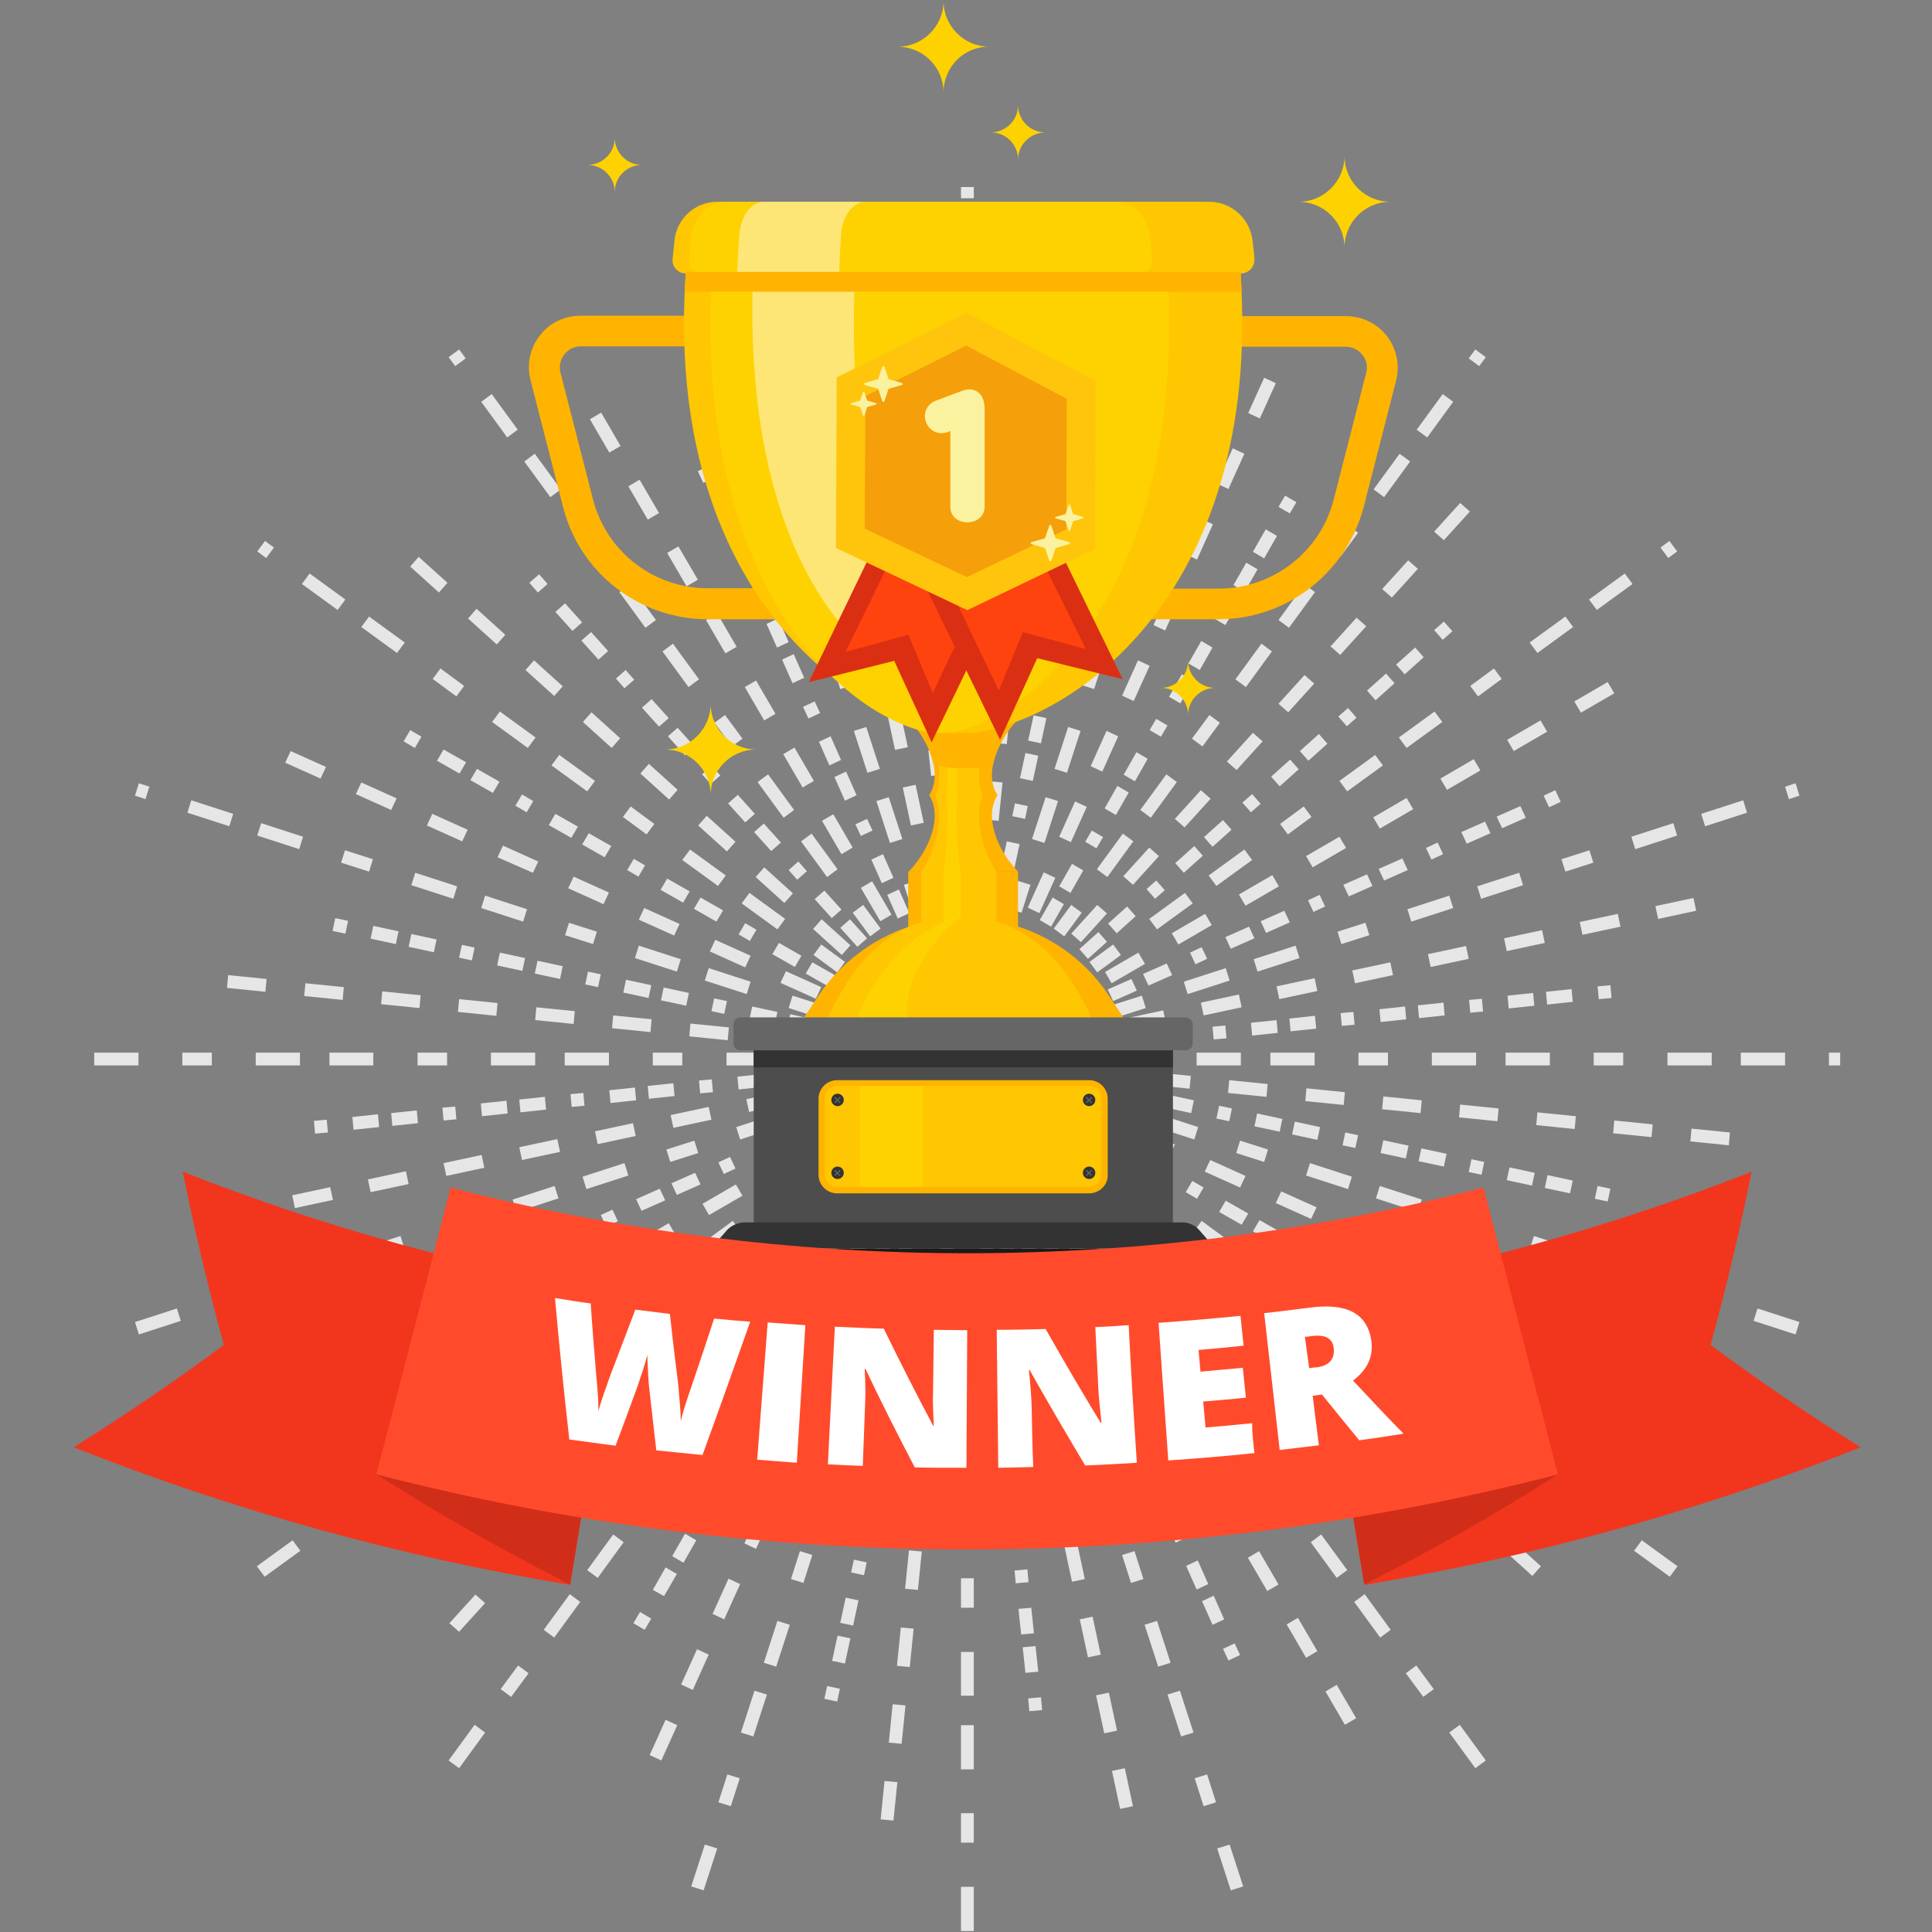 <svg xmlns="http://www.w3.org/2000/svg" xmlns:xlink="http://www.w3.org/1999/xlink" width="400" zoomAndPan="magnify" viewBox="0 0 300 300" height="400" preserveAspectRatio="xMidYMid meet" version="1.0"><rect x="0" y="0" width="300" height="300" fill="#808080" stroke="none"/><defs><clipPath id="e0c96f19a9"><path d="M 11.438 181 L 96 181 L 96 247 L 11.438 247 Z M 11.438 181 " clip-rule="nonzero"/></clipPath><clipPath id="daa52a26c3"><path d="M 204 181 L 288.938 181 L 288.938 247 L 204 247 Z M 204 181 " clip-rule="nonzero"/></clipPath><clipPath id="b22e888962"><path d="M 125.59 79 L 158 79 L 158 115.27 L 125.59 115.27 Z M 125.59 79 " clip-rule="nonzero"/></clipPath><clipPath id="67d92b992c"><path d="M 142 78 L 174.34 78 L 174.34 115 L 142 115 Z M 142 78 " clip-rule="nonzero"/></clipPath><clipPath id="9647521eb1"><path d="M 129 48.52 L 171 48.52 L 171 95 L 129 95 Z M 129 48.52 " clip-rule="nonzero"/></clipPath></defs><path fill="#e6e6e6" d="M 268.445 177.84 L 262.477 177.238 L 262.656 175.25 L 268.625 175.852 Z M 256.449 176.574 L 250.484 175.973 L 250.664 173.988 L 256.629 174.59 Z M 244.516 175.312 L 238.547 174.707 L 238.73 172.723 L 244.695 173.324 Z M 232.52 174.105 L 226.555 173.504 L 226.734 171.52 L 232.703 172.121 Z M 220.586 172.844 L 214.621 172.242 L 214.801 170.254 L 220.77 170.855 Z M 208.652 171.578 L 202.688 170.977 L 202.867 168.992 L 208.832 169.594 Z M 196.66 170.316 L 190.691 169.715 L 190.871 167.727 L 196.84 168.328 Z M 184.723 169.051 L 178.758 168.449 L 178.938 166.461 L 184.906 167.066 Z M 172.789 167.785 L 166.824 167.184 L 167.004 165.199 L 172.973 165.801 Z M 160.797 166.523 L 154.828 165.922 L 155.008 163.934 L 160.977 164.535 Z M 148.863 165.32 L 142.895 164.719 L 143.074 162.73 L 149.043 163.332 Z M 136.867 164.055 L 130.898 163.453 L 131.082 161.465 L 137.047 162.07 Z M 124.934 162.789 L 118.965 162.188 L 119.148 160.203 L 125.113 160.805 Z M 113 161.527 L 107.031 160.926 L 107.211 158.938 L 113.18 159.539 Z M 101.004 160.262 L 95.035 159.66 L 95.219 157.676 L 101.184 158.277 Z M 89.07 159 L 83.102 158.398 L 83.285 156.41 L 89.25 157.012 Z M 77.074 157.734 L 71.109 157.133 L 71.289 155.145 L 77.258 155.75 Z M 65.141 156.531 L 59.176 155.93 L 59.355 153.941 L 65.32 154.543 Z M 53.207 155.266 L 47.238 154.664 L 47.422 152.68 L 53.387 153.281 Z M 41.211 154.004 L 35.246 153.402 L 35.426 151.414 L 41.395 152.016 Z M 41.211 154.004 " fill-opacity="1" fill-rule="nonzero"/><path fill="#e6e6e6" d="M 258.5 213.652 L 253.016 211.184 L 253.859 209.379 L 259.344 211.848 Z M 247.531 208.777 L 242.043 206.309 L 242.887 204.504 L 248.375 206.973 Z M 236.5 203.902 L 231.016 201.434 L 231.859 199.629 L 237.344 202.098 Z M 225.531 199.027 L 220.043 196.559 L 220.887 194.754 L 226.375 197.223 Z M 214.559 194.152 L 209.074 191.684 L 209.918 189.879 L 215.402 192.344 Z M 203.59 189.277 L 198.105 186.809 L 198.949 185 L 204.434 187.469 Z M 192.559 184.398 L 187.074 181.934 L 187.918 180.125 L 193.402 182.594 Z M 181.59 179.465 L 176.105 177.055 L 176.949 175.25 L 182.434 177.719 Z M 170.621 174.59 L 165.137 172.121 L 165.98 170.316 L 171.465 172.781 Z M 159.652 169.715 L 154.164 167.246 L 155.008 165.438 L 160.496 167.906 Z M 148.621 164.836 L 143.137 162.371 L 143.98 160.562 L 149.465 163.031 Z M 137.652 159.961 L 132.164 157.492 L 133.008 155.688 L 138.496 158.156 Z M 126.68 155.086 L 121.195 152.617 L 122.039 150.812 L 127.523 153.281 Z M 115.711 150.211 L 110.227 147.742 L 111.07 145.938 L 116.555 148.406 Z M 104.68 145.273 L 99.195 142.809 L 100.039 141 L 105.523 143.469 Z M 93.711 140.398 L 88.227 137.93 L 89.07 136.125 L 94.555 138.594 Z M 82.742 135.523 L 77.258 133.117 L 78.102 131.309 L 83.586 133.777 Z M 71.77 130.648 L 66.285 128.18 L 67.129 126.375 L 72.617 128.844 Z M 60.742 125.773 L 55.258 123.305 L 56.102 121.5 L 61.586 123.969 Z M 49.773 120.898 L 44.285 118.43 L 45.129 116.625 L 50.617 119.09 Z M 49.773 120.898 " fill-opacity="1" fill-rule="nonzero"/><path fill="#e6e6e6" d="M 237.945 244.711 L 233.484 240.68 L 234.812 239.176 L 239.273 243.207 Z M 229.027 236.648 L 224.566 232.613 L 225.891 231.109 L 230.352 235.141 Z M 220.105 228.641 L 215.645 224.609 L 216.973 223.102 L 221.43 227.137 Z M 211.125 220.574 L 206.664 216.543 L 207.988 215.039 L 212.449 219.07 Z M 202.203 212.57 L 197.742 208.535 L 199.07 207.031 L 203.531 211.066 Z M 193.281 204.504 L 188.824 200.473 L 190.148 198.965 L 194.609 203 Z M 184.363 196.5 L 179.902 192.465 L 181.227 190.961 L 185.688 194.992 Z M 175.383 188.434 L 170.922 184.398 L 172.246 182.895 L 176.707 186.93 Z M 166.461 180.426 L 162 176.395 L 163.328 174.891 L 167.789 178.922 Z M 157.539 172.363 L 153.082 168.328 L 154.406 166.824 L 158.867 170.855 Z M 148.621 164.355 L 144.16 160.324 L 145.484 158.816 L 149.945 162.852 Z M 139.641 156.289 L 135.18 152.258 L 136.504 150.754 L 140.965 154.785 Z M 130.719 148.285 L 126.258 144.25 L 127.586 142.746 L 132.047 146.781 Z M 121.797 140.219 L 117.34 136.188 L 118.664 134.68 L 123.125 138.715 Z M 112.879 132.215 L 108.418 128.18 L 109.742 126.676 L 114.203 130.707 Z M 103.898 124.148 L 99.438 120.113 L 100.762 118.609 L 105.223 122.645 Z M 94.977 116.141 L 90.516 112.109 L 91.844 110.605 L 96.305 114.637 Z M 86.055 108.074 L 81.598 104.043 L 82.922 102.539 L 87.383 106.57 Z M 77.137 100.07 L 72.676 96.039 L 74 94.531 L 78.461 98.566 Z M 68.156 92.004 L 63.695 87.973 L 65.02 86.469 L 69.48 90.5 Z M 68.156 92.004 " fill-opacity="1" fill-rule="nonzero"/><path fill="#e6e6e6" d="M 208.832 267.828 L 205.82 262.648 L 207.566 261.625 L 210.582 266.805 Z M 202.805 257.414 L 199.793 252.238 L 201.539 251.215 L 204.555 256.391 Z M 196.777 247.059 L 193.766 241.883 L 195.512 240.859 L 198.527 246.035 Z M 190.75 236.648 L 187.738 231.469 L 189.484 230.445 L 192.5 235.625 Z M 184.785 226.234 L 181.77 221.059 L 183.52 220.035 L 186.531 225.211 Z M 178.758 215.82 L 175.742 210.645 L 177.492 209.621 L 180.504 214.797 Z M 172.73 205.469 L 169.715 200.289 L 171.465 199.266 L 174.477 204.445 Z M 166.762 195.055 L 163.75 189.879 L 165.496 188.855 L 168.512 194.031 Z M 160.734 184.641 L 157.723 179.465 L 159.469 178.441 L 162.484 183.617 Z M 154.707 174.227 L 151.695 169.051 L 153.441 168.027 L 156.457 173.203 Z M 148.68 163.875 L 145.668 158.699 L 147.414 157.676 L 150.43 162.852 Z M 142.715 153.461 L 139.699 148.285 L 141.449 147.262 L 144.461 152.438 Z M 136.688 143.047 L 133.672 137.871 L 135.422 136.848 L 138.434 142.023 Z M 130.66 132.633 L 127.645 127.457 L 129.395 126.434 L 132.406 131.609 Z M 124.633 122.281 L 121.617 117.105 L 123.367 116.082 L 126.379 121.258 Z M 118.664 111.867 L 115.652 106.691 L 117.398 105.668 L 120.414 110.844 Z M 112.637 101.453 L 109.625 96.277 L 111.371 95.254 L 114.387 100.434 Z M 106.609 91.043 L 103.598 85.863 L 105.344 84.844 L 108.359 90.02 Z M 100.582 80.688 L 97.57 75.512 L 99.316 74.488 L 102.332 79.664 Z M 94.613 70.277 L 91.602 65.098 L 93.348 64.074 L 96.363 69.254 Z M 94.613 70.277 " fill-opacity="1" fill-rule="nonzero"/><path fill="#e6e6e6" d="M 173.934 280.887 L 172.668 274.988 L 174.66 274.566 L 175.926 280.465 Z M 171.465 269.152 L 170.199 263.25 L 172.188 262.832 L 173.453 268.73 Z M 168.934 257.352 L 167.668 251.453 L 169.656 251.031 L 170.922 256.93 Z M 166.461 245.617 L 165.195 239.715 L 167.184 239.297 L 168.449 245.195 Z M 163.93 233.879 L 162.664 227.98 L 164.652 227.559 L 165.918 233.457 Z M 161.457 222.141 L 160.191 216.242 L 162.184 215.82 L 163.449 221.719 Z M 158.926 210.402 L 157.66 204.504 L 159.652 204.082 L 160.918 209.98 Z M 156.457 198.664 L 155.191 192.766 L 157.18 192.344 L 158.445 198.242 Z M 153.926 186.93 L 152.66 181.027 L 154.648 180.609 L 155.914 186.508 Z M 151.453 175.191 L 150.188 169.293 L 152.176 168.871 L 153.441 174.77 Z M 148.922 163.395 L 147.656 157.492 L 149.645 157.074 L 150.91 162.973 Z M 146.449 151.656 L 145.184 145.758 L 147.172 145.336 L 148.441 151.234 Z M 143.918 139.918 L 142.652 134.02 L 144.641 133.598 L 145.906 139.496 Z M 141.449 128.18 L 140.184 122.281 L 142.172 121.859 L 143.438 127.758 Z M 138.977 116.441 L 137.711 110.543 L 139.699 110.121 L 140.965 116.023 Z M 136.445 104.707 L 135.18 98.805 L 137.168 98.387 L 138.434 104.285 Z M 133.973 92.969 L 132.707 87.07 L 134.695 86.648 L 135.965 92.547 Z M 131.441 81.23 L 130.176 75.332 L 132.164 74.91 L 133.43 80.809 Z M 128.973 69.434 L 127.707 63.535 L 129.695 63.113 L 130.961 69.012 Z M 126.441 57.695 L 125.176 51.797 L 127.164 51.375 L 128.43 57.273 Z M 126.441 57.695 " fill-opacity="1" fill-rule="nonzero"/><path fill="#e6e6e6" d="M 138.734 282.695 L 136.746 282.512 L 137.348 276.555 L 139.34 276.734 Z M 140 270.777 L 138.012 270.594 L 138.613 264.637 L 140.605 264.816 Z M 141.266 258.859 L 139.277 258.676 L 139.879 252.719 L 141.871 252.898 Z M 142.531 246.879 L 140.543 246.699 L 141.145 240.738 L 143.137 240.922 Z M 143.797 234.961 L 141.809 234.781 L 142.414 228.82 L 144.402 229.004 Z M 145.004 222.984 L 143.016 222.801 L 143.617 216.844 L 145.605 217.023 Z M 146.27 211.066 L 144.281 210.883 L 144.883 204.926 L 146.871 205.105 Z M 147.535 199.148 L 145.547 198.965 L 146.148 193.008 L 148.137 193.188 Z M 148.801 187.168 L 146.812 186.988 L 147.414 181.027 L 149.402 181.211 Z M 150.066 175.25 L 148.078 175.07 L 148.68 169.109 L 150.668 169.293 Z M 151.332 163.273 L 149.344 163.094 L 149.945 157.133 L 151.934 157.312 Z M 152.598 151.355 L 150.609 151.172 L 151.211 145.215 L 153.203 145.395 Z M 153.805 139.438 L 151.816 139.254 L 152.418 133.297 L 154.406 133.477 Z M 155.07 127.457 L 153.082 127.277 L 153.684 121.32 L 155.672 121.5 Z M 156.336 115.539 L 154.348 115.359 L 154.949 109.398 L 156.938 109.582 Z M 157.602 103.562 L 155.613 103.383 L 156.215 97.422 L 158.203 97.602 Z M 158.867 91.645 L 156.879 91.465 L 157.48 85.504 L 159.469 85.684 Z M 160.133 79.727 L 158.145 79.547 L 158.746 73.586 L 160.734 73.766 Z M 161.398 67.746 L 159.41 67.566 L 160.012 61.609 L 162 61.789 Z M 162.605 55.828 L 160.613 55.648 L 161.219 49.691 L 163.207 49.871 Z M 162.605 55.828 " fill-opacity="1" fill-rule="nonzero"/><path fill="#e6e6e6" d="M 102.691 273.363 L 100.883 272.52 L 103.355 267.043 L 105.164 267.887 Z M 107.574 262.41 L 105.766 261.566 L 108.238 256.09 L 110.047 256.93 Z M 112.457 251.453 L 110.648 250.609 L 113.121 245.133 L 114.926 245.977 Z M 117.398 240.5 L 115.59 239.656 L 118.062 234.18 L 119.871 235.023 Z M 122.281 229.543 L 120.473 228.703 L 122.945 223.223 L 124.754 224.066 Z M 127.164 218.527 L 125.355 217.688 L 127.824 212.207 L 129.633 213.051 Z M 132.047 207.574 L 130.238 206.73 L 132.707 201.254 L 134.516 202.098 Z M 136.926 196.617 L 135.117 195.777 L 137.59 190.297 L 139.398 191.141 Z M 141.809 185.664 L 140 184.82 L 142.473 179.344 L 144.281 180.188 Z M 146.691 174.648 L 144.883 173.805 L 147.355 168.328 L 149.164 169.172 Z M 151.633 163.695 L 149.824 162.852 L 152.297 157.375 L 154.105 158.215 Z M 156.516 152.738 L 154.707 151.895 L 157.18 146.418 L 158.988 147.262 Z M 161.398 141.785 L 159.59 140.941 L 162.062 135.465 L 163.871 136.305 Z M 166.281 130.77 L 164.473 129.926 L 166.945 124.449 L 168.75 125.293 Z M 171.164 119.812 L 169.355 118.973 L 171.824 113.492 L 173.633 114.336 Z M 176.043 108.859 L 174.238 108.016 L 176.707 102.539 L 178.516 103.383 Z M 180.926 97.902 L 179.117 97.062 L 181.59 91.582 L 183.398 92.426 Z M 185.871 86.887 L 184.062 86.047 L 186.531 80.566 L 188.34 81.41 Z M 190.75 75.934 L 188.945 75.09 L 191.414 69.613 L 193.223 70.457 Z M 195.633 64.977 L 193.824 64.137 L 196.297 58.66 L 198.105 59.5 Z M 195.633 64.977 " fill-opacity="1" fill-rule="nonzero"/><path fill="#e6e6e6" d="M 71.289 253.379 L 69.781 252.055 L 73.82 247.602 L 75.328 248.926 Z M 79.367 244.473 L 77.859 243.148 L 81.898 238.691 L 83.402 240.016 Z M 87.383 235.562 L 85.875 234.238 L 89.914 229.785 L 91.422 231.109 Z M 95.461 226.656 L 93.953 225.332 L 97.992 220.875 L 99.496 222.199 Z M 103.477 217.688 L 101.969 216.363 L 106.008 211.906 L 107.516 213.23 Z M 111.551 208.777 L 110.047 207.453 L 114.082 203 L 115.59 204.324 Z M 119.57 199.871 L 118.062 198.547 L 122.102 194.09 L 123.605 195.414 Z M 127.645 190.961 L 126.137 189.637 L 130.176 185.184 L 131.684 186.508 Z M 135.66 181.992 L 134.156 180.668 L 138.191 176.215 L 139.699 177.539 Z M 143.738 173.082 L 142.23 171.758 L 146.27 167.305 L 147.777 168.629 Z M 151.754 164.176 L 150.246 162.852 L 154.285 158.398 L 155.793 159.723 Z M 159.832 155.266 L 158.324 153.941 L 162.363 149.488 L 163.871 150.812 Z M 167.848 146.297 L 166.34 144.973 L 170.379 140.52 L 171.887 141.844 Z M 175.926 137.391 L 174.418 136.066 L 178.457 131.609 L 179.961 132.934 Z M 183.941 128.48 L 182.434 127.156 L 186.473 122.703 L 187.98 124.027 Z M 192.016 119.574 L 190.512 118.25 L 194.551 113.793 L 196.055 115.117 Z M 200.035 110.605 L 198.527 109.281 L 202.566 104.824 L 204.07 106.148 Z M 208.109 101.695 L 206.605 100.371 L 210.641 95.918 L 212.148 97.242 Z M 216.125 92.789 L 214.621 91.465 L 218.66 87.008 L 220.164 88.332 Z M 224.203 83.879 L 222.695 82.555 L 226.734 78.102 L 228.242 79.426 Z M 224.203 83.879 " fill-opacity="1" fill-rule="nonzero"/><path fill="#e6e6e6" d="M 47.66 224.73 L 46.637 222.984 L 51.82 219.973 L 52.844 221.719 Z M 58.027 218.711 L 57.004 216.965 L 62.188 213.953 L 63.211 215.699 Z M 68.457 212.691 L 67.434 210.945 L 72.617 207.934 L 73.641 209.68 Z M 78.883 206.672 L 77.859 204.926 L 83.043 201.914 L 84.066 203.66 Z M 89.312 200.711 L 88.285 198.965 L 93.469 195.957 L 94.496 197.703 Z M 99.68 194.691 L 98.652 192.945 L 103.836 189.938 L 104.863 191.684 Z M 110.105 188.672 L 109.082 186.93 L 114.266 183.918 L 115.289 185.664 Z M 120.531 182.652 L 119.508 180.91 L 124.691 177.898 L 125.715 179.645 Z M 130.961 176.695 L 129.934 174.949 L 135.117 171.941 L 136.145 173.688 Z M 141.328 170.676 L 140.301 168.93 L 145.484 165.922 L 146.512 167.668 Z M 151.754 164.656 L 150.73 162.91 L 155.914 159.902 L 156.938 161.648 Z M 162.184 158.699 L 161.156 156.953 L 166.34 153.941 L 167.367 155.688 Z M 172.609 152.68 L 171.586 150.934 L 176.77 147.922 L 177.793 149.668 Z M 182.977 146.66 L 181.953 144.914 L 187.137 141.902 L 188.16 143.648 Z M 193.402 140.641 L 192.379 138.895 L 197.562 135.887 L 198.586 137.629 Z M 203.832 134.68 L 202.805 132.934 L 207.988 129.926 L 209.016 131.672 Z M 214.258 128.66 L 213.234 126.918 L 218.418 123.906 L 219.441 125.652 Z M 224.688 122.645 L 223.66 120.898 L 228.844 117.887 L 229.871 119.633 Z M 235.055 116.625 L 234.027 114.879 L 239.211 111.867 L 240.238 113.613 Z M 245.48 110.664 L 244.457 108.918 L 249.641 105.91 L 250.664 107.656 Z M 245.48 110.664 " fill-opacity="1" fill-rule="nonzero"/><path fill="#e6e6e6" d="M 33.98 190.117 L 33.559 188.133 L 39.465 186.867 L 39.887 188.855 Z M 45.793 187.59 L 45.371 185.605 L 51.277 184.34 L 51.699 186.324 Z M 57.547 185.121 L 57.125 183.137 L 63.031 181.871 L 63.453 183.859 Z M 69.301 182.594 L 68.879 180.609 L 74.785 179.344 L 75.207 181.328 Z M 81.055 180.125 L 80.633 178.141 L 86.539 176.875 L 86.961 178.863 Z M 92.809 177.66 L 92.387 175.672 L 98.293 174.406 L 98.715 176.395 Z M 104.559 175.129 L 104.137 173.145 L 110.047 171.879 L 110.469 173.867 Z M 116.312 172.664 L 115.891 170.676 L 121.797 169.41 L 122.219 171.398 Z M 128.066 170.133 L 127.645 168.148 L 133.551 166.883 L 133.973 168.871 Z M 139.879 167.668 L 139.457 165.68 L 145.367 164.418 L 145.789 166.402 Z M 151.633 165.137 L 151.211 163.152 L 157.117 161.887 L 157.539 163.875 Z M 163.387 162.672 L 162.965 160.684 L 168.871 159.422 L 169.293 161.406 Z M 175.141 160.141 L 174.719 158.156 L 180.625 156.891 L 181.047 158.879 Z M 186.895 157.676 L 186.473 155.688 L 192.379 154.426 L 192.801 156.41 Z M 198.648 155.145 L 198.227 153.16 L 204.133 151.895 L 204.555 153.883 Z M 210.402 152.68 L 209.98 150.691 L 215.887 149.43 L 216.309 151.414 Z M 222.152 150.152 L 221.73 148.164 L 227.641 146.898 L 228.062 148.887 Z M 233.969 147.684 L 233.547 145.695 L 239.453 144.434 L 239.875 146.418 Z M 245.723 145.156 L 245.301 143.168 L 251.207 141.902 L 251.629 143.891 Z M 257.477 142.688 L 257.051 140.699 L 262.961 139.438 L 263.383 141.422 Z M 257.477 142.688 " fill-opacity="1" fill-rule="nonzero"/><path fill="#e6e6e6" d="M 249.641 186.566 L 247.648 186.145 L 248.07 184.16 L 250.062 184.582 Z M 243.793 185.305 L 239.875 184.461 L 240.297 182.473 L 244.215 183.316 Z M 237.887 184.098 L 233.969 183.258 L 234.391 181.27 L 238.309 182.113 Z M 230.051 182.414 L 228.062 181.992 L 228.484 180.004 L 230.473 180.426 Z M 224.203 181.148 L 220.285 180.309 L 220.707 178.32 L 224.625 179.164 Z M 218.297 179.887 L 214.379 179.043 L 214.801 177.055 L 218.719 177.898 Z M 210.461 178.262 L 208.473 177.84 L 208.895 175.852 L 210.883 176.273 Z M 204.555 176.996 L 200.637 176.152 L 201.059 174.168 L 204.977 175.012 Z M 198.707 175.73 L 194.789 174.891 L 195.211 172.902 L 199.129 173.746 Z M 190.871 174.105 L 188.883 173.688 L 189.305 171.699 L 191.293 172.121 Z M 184.965 172.844 L 181.047 172 L 181.469 170.016 L 185.387 170.855 Z M 179.117 171.578 L 175.199 170.734 L 175.621 168.75 L 179.539 169.594 Z M 171.285 169.895 L 169.293 169.473 L 169.715 167.484 L 171.707 167.906 Z M 165.375 168.691 L 161.457 167.848 L 161.879 165.859 L 165.797 166.703 Z M 159.469 167.426 L 155.551 166.582 L 155.973 164.598 L 159.891 165.438 Z M 151.633 165.742 L 149.645 165.32 L 150.066 163.332 L 152.055 163.754 Z M 145.789 164.535 L 141.871 163.695 L 142.293 161.707 L 146.211 162.551 Z M 139.879 163.273 L 135.965 162.43 L 136.387 160.441 L 140.301 161.285 Z M 132.047 161.586 L 130.055 161.164 L 130.477 159.18 L 132.469 159.602 Z M 126.199 160.324 L 122.281 159.48 L 122.703 157.492 L 126.621 158.336 Z M 120.293 159.117 L 116.375 158.277 L 116.797 156.289 L 120.715 157.133 Z M 112.457 157.434 L 110.469 157.012 L 110.891 155.027 L 112.879 155.449 Z M 106.551 156.168 L 102.633 155.328 L 103.055 153.34 L 106.973 154.184 Z M 100.703 154.965 L 96.785 154.125 L 97.207 152.137 L 101.125 152.98 Z M 92.867 153.281 L 90.879 152.859 L 91.301 150.871 L 93.289 151.293 Z M 86.961 152.016 L 83.043 151.172 L 83.465 149.188 L 87.383 150.031 Z M 81.113 150.754 L 77.195 149.91 L 77.617 147.922 L 81.535 148.766 Z M 73.277 149.129 L 71.289 148.707 L 71.711 146.719 L 73.699 147.141 Z M 67.371 147.863 L 63.453 147.02 L 63.875 145.035 L 67.793 145.875 Z M 61.465 146.598 L 57.547 145.758 L 57.969 143.77 L 61.887 144.613 Z M 53.629 144.973 L 51.641 144.551 L 52.062 142.566 L 54.051 142.988 Z M 53.629 144.973 " fill-opacity="1" fill-rule="nonzero"/><path fill="#e6e6e6" d="M 237.945 216.18 L 236.199 215.156 L 237.223 213.414 L 238.969 214.438 Z M 232.762 213.172 L 229.266 211.184 L 230.293 209.441 L 233.785 211.426 Z M 227.52 210.164 L 224.023 208.176 L 225.047 206.43 L 228.543 208.418 Z M 220.586 206.188 L 218.84 205.168 L 219.863 203.422 L 221.613 204.445 Z M 215.402 203.18 L 211.906 201.195 L 212.934 199.449 L 216.43 201.434 Z M 210.16 200.172 L 206.664 198.184 L 207.688 196.438 L 211.184 198.426 Z M 203.227 196.199 L 201.48 195.176 L 202.504 193.43 L 204.254 194.453 Z M 198.043 193.188 L 194.551 191.203 L 195.574 189.457 L 199.07 191.441 Z M 192.801 190.18 L 189.305 188.191 L 190.328 186.445 L 193.824 188.434 Z M 185.871 186.145 L 184.121 185.121 L 185.145 183.375 L 186.895 184.398 Z M 180.688 183.137 L 177.191 181.148 L 178.215 179.402 L 181.711 181.391 Z M 175.441 180.188 L 171.945 178.199 L 172.973 176.453 L 176.469 178.441 Z M 168.512 176.152 L 166.762 175.129 L 167.789 173.383 L 169.535 174.406 Z M 163.328 173.145 L 159.832 171.156 L 160.855 169.41 L 164.352 171.398 Z M 158.082 170.133 L 154.586 168.148 L 155.613 166.402 L 159.109 168.391 Z M 151.152 166.16 L 149.402 165.137 L 150.43 163.395 L 152.176 164.418 Z M 145.969 163.152 L 142.473 161.164 L 143.496 159.422 L 146.992 161.406 Z M 140.785 160.141 L 137.289 158.156 L 138.312 156.41 L 141.809 158.398 Z M 133.793 156.168 L 132.047 155.145 L 133.07 153.402 L 134.816 154.426 Z M 128.609 153.16 L 125.113 151.172 L 126.137 149.43 L 129.633 151.414 Z M 123.426 150.152 L 119.93 148.164 L 120.953 146.418 L 124.449 148.406 Z M 116.434 146.117 L 114.688 145.094 L 115.711 143.348 L 117.457 144.371 Z M 111.25 143.109 L 107.754 141.121 L 108.781 139.375 L 112.273 141.363 Z M 106.066 140.16 L 102.57 138.172 L 103.598 136.426 L 107.094 138.414 Z M 99.137 136.125 L 97.387 135.102 L 98.414 133.355 L 100.16 134.379 Z M 93.891 133.117 L 90.395 131.129 L 91.422 129.383 L 94.918 131.371 Z M 88.707 130.105 L 85.211 128.121 L 86.238 126.375 L 89.734 128.359 Z M 81.777 126.133 L 80.027 125.109 L 81.055 123.363 L 82.801 124.387 Z M 76.531 123.125 L 73.039 121.137 L 74.062 119.391 L 77.559 121.379 Z M 71.348 120.113 L 67.855 118.129 L 68.879 116.383 L 72.375 118.367 Z M 64.418 116.141 L 62.672 115.117 L 63.695 113.371 L 65.441 114.395 Z M 64.418 116.141 " fill-opacity="1" fill-rule="nonzero"/><path fill="#e6e6e6" d="M 217.633 240.738 L 216.309 239.234 L 217.816 237.91 L 219.141 239.414 Z M 213.594 236.285 L 210.945 233.336 L 212.449 232.012 L 215.102 234.961 Z M 209.617 231.832 L 206.965 228.883 L 208.473 227.559 L 211.125 230.508 Z M 204.254 225.871 L 202.926 224.367 L 204.434 223.043 L 205.762 224.547 Z M 200.215 221.418 L 197.562 218.469 L 199.07 217.145 L 201.723 220.094 Z M 196.176 216.965 L 193.523 214.016 L 195.031 212.691 L 197.684 215.641 Z M 190.812 211.004 L 189.484 209.5 L 190.992 208.176 L 192.32 209.68 Z M 186.773 206.551 L 184.121 203.602 L 185.629 202.277 L 188.281 205.227 Z M 182.797 202.035 L 180.145 199.086 L 181.648 197.762 L 184.301 200.711 Z M 177.43 196.137 L 176.105 194.633 L 177.613 193.309 L 178.938 194.812 Z M 173.395 191.621 L 170.742 188.672 L 172.246 187.348 L 174.898 190.297 Z M 169.355 187.168 L 166.703 184.219 L 168.211 182.895 L 170.863 185.844 Z M 163.988 181.27 L 162.664 179.766 L 164.172 178.441 L 165.496 179.945 Z M 159.953 176.754 L 157.301 173.805 L 158.805 172.48 L 161.457 175.43 Z M 155.973 172.301 L 153.32 169.352 L 154.828 168.027 L 157.48 170.977 Z M 150.609 166.344 L 149.285 164.836 L 150.789 163.512 L 152.117 165.02 Z M 146.57 161.887 L 143.918 158.938 L 145.426 157.613 L 148.078 160.562 Z M 142.531 157.434 L 139.879 154.484 L 141.387 153.16 L 144.039 156.109 Z M 137.168 151.477 L 135.844 149.969 L 137.348 148.645 L 138.676 150.152 Z M 133.129 147.02 L 130.477 144.07 L 131.984 142.746 L 134.637 145.695 Z M 129.152 142.566 L 126.5 139.617 L 128.008 138.293 L 130.66 141.242 Z M 123.789 136.605 L 122.461 135.102 L 123.969 133.777 L 125.293 135.281 Z M 119.75 132.152 L 117.098 129.203 L 118.605 127.879 L 121.258 130.828 Z M 115.711 127.699 L 113.059 124.75 L 114.566 123.426 L 117.219 126.375 Z M 110.348 121.738 L 109.02 120.234 L 110.527 118.91 L 111.852 120.414 Z M 106.367 117.285 L 103.715 114.336 L 105.223 113.012 L 107.875 115.961 Z M 102.332 112.832 L 99.68 109.883 L 101.184 108.559 L 103.836 111.508 Z M 96.965 106.871 L 95.641 105.367 L 97.148 104.043 L 98.473 105.547 Z M 92.926 102.418 L 90.277 99.469 L 91.781 98.145 L 94.434 101.094 Z M 88.891 97.965 L 86.238 95.016 L 87.742 93.691 L 90.395 96.641 Z M 83.523 92.004 L 82.199 90.5 L 83.707 89.176 L 85.031 90.68 Z M 83.523 92.004 " fill-opacity="1" fill-rule="nonzero"/><path fill="#e6e6e6" d="M 190.75 257.836 L 189.906 256.027 L 191.715 255.188 L 192.559 256.992 Z M 188.281 252.297 L 186.652 248.625 L 188.461 247.781 L 190.09 251.453 Z M 185.809 246.82 L 184.184 243.148 L 185.988 242.305 L 187.617 245.977 Z M 182.555 239.535 L 181.711 237.73 L 183.52 236.887 L 184.363 238.691 Z M 180.145 234.059 L 178.516 230.387 L 180.324 229.543 L 181.953 233.215 Z M 177.672 228.582 L 176.043 224.91 L 177.852 224.066 L 179.48 227.738 Z M 174.418 221.238 L 173.574 219.434 L 175.383 218.59 L 176.227 220.395 Z M 172.008 215.762 L 170.379 212.09 L 172.188 211.246 L 173.816 214.918 Z M 169.535 210.281 L 167.906 206.609 L 169.715 205.77 L 171.344 209.441 Z M 166.281 202.938 L 165.438 201.133 L 167.246 200.289 L 168.09 202.098 Z M 163.809 197.461 L 162.184 193.789 L 163.988 192.945 L 165.617 196.617 Z M 161.398 191.984 L 159.77 188.312 L 161.578 187.469 L 163.207 191.141 Z M 158.145 184.699 L 157.301 182.895 L 159.109 182.051 L 159.953 183.859 Z M 155.672 179.223 L 154.047 175.551 L 155.852 174.707 L 157.48 178.379 Z M 153.203 173.688 L 151.574 170.016 L 153.383 169.172 L 155.008 172.844 Z M 149.945 166.402 L 149.102 164.598 L 150.91 163.754 L 151.754 165.559 Z M 147.535 160.926 L 145.906 157.254 L 147.715 156.41 L 149.344 160.082 Z M 145.062 155.449 L 143.438 151.777 L 145.246 150.934 L 146.871 154.605 Z M 141.809 148.105 L 140.965 146.297 L 142.773 145.457 L 143.617 147.262 Z M 139.398 142.625 L 137.77 138.953 L 139.578 138.113 L 141.207 141.785 Z M 136.926 137.148 L 135.301 133.477 L 137.109 132.633 L 138.734 136.305 Z M 133.672 129.805 L 132.828 128 L 134.637 127.156 L 135.48 128.961 Z M 131.203 124.328 L 129.574 120.656 L 131.383 119.812 L 133.008 123.484 Z M 128.789 118.852 L 127.164 115.18 L 128.973 114.336 L 130.598 118.008 Z M 125.535 111.566 L 124.691 109.762 L 126.5 108.918 L 127.344 110.723 Z M 123.062 106.09 L 121.438 102.418 L 123.246 101.574 L 124.871 105.246 Z M 120.652 100.551 L 119.027 96.879 L 120.836 96.039 L 122.461 99.711 Z M 117.34 93.27 L 116.496 91.465 L 118.301 90.621 L 119.148 92.426 Z M 114.926 87.793 L 113.301 84.121 L 115.109 83.277 L 116.734 86.949 Z M 112.457 82.312 L 110.828 78.641 L 112.637 77.801 L 114.266 81.473 Z M 109.203 74.969 L 108.359 73.164 L 110.164 72.32 L 111.008 74.129 Z M 109.203 74.969 " fill-opacity="1" fill-rule="nonzero"/><path fill="#e6e6e6" d="M 159.832 265.719 L 159.652 263.734 L 161.641 263.551 L 161.82 265.539 Z M 159.23 259.762 L 158.805 255.789 L 160.797 255.605 L 161.219 259.578 Z M 158.566 253.801 L 158.145 249.828 L 160.133 249.648 L 160.555 253.621 Z M 157.723 245.855 L 157.539 243.871 L 159.531 243.688 L 159.711 245.676 Z M 157.117 239.898 L 156.695 235.926 L 158.688 235.742 L 159.109 239.715 Z M 156.516 233.879 L 156.094 229.906 L 158.082 229.723 L 158.504 233.699 Z M 155.672 225.934 L 155.492 223.945 L 157.48 223.766 L 157.66 225.75 Z M 155.008 219.973 L 154.586 216 L 156.578 215.82 L 157 219.793 Z M 154.406 214.016 L 153.984 210.043 L 155.973 209.859 L 156.395 213.832 Z M 153.562 206.07 L 153.383 204.082 L 155.371 203.902 L 155.551 205.887 Z M 152.961 200.051 L 152.539 196.078 L 154.527 195.898 L 154.949 199.871 Z M 152.297 194.09 L 151.875 190.117 L 153.863 189.938 L 154.285 193.91 Z M 151.453 186.145 L 151.273 184.16 L 153.262 183.98 L 153.441 185.965 Z M 150.852 180.188 L 150.43 176.215 L 152.418 176.031 L 152.84 180.004 Z M 150.188 174.168 L 149.766 170.195 L 151.754 170.016 L 152.176 173.988 Z M 149.344 166.223 L 149.164 164.234 L 151.152 164.055 L 151.332 166.043 Z M 148.742 160.262 L 148.32 156.289 L 150.309 156.109 L 150.73 160.082 Z M 148.137 154.305 L 147.715 150.332 L 149.707 150.152 L 150.129 154.125 Z M 147.293 146.359 L 147.113 144.371 L 149.102 144.191 L 149.285 146.18 Z M 146.633 140.34 L 146.211 136.367 L 148.199 136.188 L 148.621 140.16 Z M 146.027 134.379 L 145.605 130.406 L 147.598 130.227 L 148.02 134.199 Z M 145.184 126.434 L 145.004 124.449 L 146.992 124.27 L 147.172 126.254 Z M 144.582 120.477 L 144.16 116.504 L 146.148 116.324 L 146.57 120.297 Z M 143.918 114.457 L 143.496 110.484 L 145.484 110.305 L 145.906 114.277 Z M 143.074 106.512 L 142.895 104.523 L 144.883 104.344 L 145.062 106.332 Z M 142.473 100.551 L 142.051 96.578 L 144.039 96.398 L 144.461 100.371 Z M 141.809 94.594 L 141.387 90.621 L 143.375 90.441 L 143.797 94.414 Z M 140.965 86.648 L 140.785 84.66 L 142.773 84.48 L 142.953 86.469 Z M 140.363 80.629 L 139.941 76.656 L 141.93 76.477 L 142.352 80.449 Z M 139.762 74.668 L 139.34 70.695 L 141.328 70.516 L 141.75 74.488 Z M 138.918 66.723 L 138.734 64.738 L 140.723 64.559 L 140.906 66.543 Z M 138.918 66.723 " fill-opacity="1" fill-rule="nonzero"/><path fill="#e6e6e6" d="M 129.996 264.215 L 128.008 263.793 L 128.43 261.809 L 130.418 262.227 Z M 131.203 258.316 L 129.211 257.895 L 130.055 253.98 L 132.047 254.402 Z M 132.469 252.418 L 130.477 251.996 L 131.32 248.082 L 133.312 248.504 Z M 134.156 244.594 L 132.164 244.172 L 132.586 242.184 L 134.578 242.605 Z M 135.422 238.754 L 133.43 238.332 L 134.273 234.418 L 136.266 234.84 Z M 136.625 232.855 L 134.637 232.434 L 135.48 228.52 L 137.469 228.941 Z M 138.312 225.031 L 136.324 224.609 L 136.746 222.621 L 138.734 223.043 Z M 139.578 219.191 L 137.59 218.77 L 138.434 214.855 L 140.422 215.277 Z M 140.785 213.293 L 138.797 212.871 L 139.641 208.957 L 141.629 209.379 Z M 142.473 205.469 L 140.484 205.047 L 140.906 203.059 L 142.895 203.48 Z M 143.738 199.566 L 141.75 199.148 L 142.594 195.234 L 144.582 195.656 Z M 145.004 193.73 L 143.016 193.309 L 143.859 189.395 L 145.848 189.816 Z M 146.633 185.906 L 144.641 185.484 L 145.062 183.496 L 147.055 183.918 Z M 147.898 180.004 L 145.906 179.586 L 146.75 175.672 L 148.742 176.094 Z M 149.164 174.168 L 147.172 173.746 L 148.02 169.832 L 150.008 170.254 Z M 150.789 166.281 L 148.801 165.859 L 149.223 163.875 L 151.211 164.297 Z M 152.055 160.441 L 150.066 160.023 L 150.91 156.109 L 152.898 156.531 Z M 153.32 154.543 L 151.332 154.125 L 152.176 150.211 L 154.164 150.633 Z M 154.949 146.719 L 152.961 146.297 L 153.383 144.312 L 155.371 144.734 Z M 156.215 140.883 L 154.227 140.461 L 155.07 136.547 L 157.059 136.969 Z M 157.48 134.98 L 155.492 134.562 L 156.336 130.648 L 158.324 131.07 Z M 159.168 127.156 L 157.18 126.734 L 157.602 124.75 L 159.59 125.172 Z M 160.375 121.258 L 158.383 120.836 L 159.23 116.926 L 161.219 117.348 Z M 161.641 115.418 L 159.652 115 L 160.496 111.086 L 162.484 111.508 Z M 163.328 107.594 L 161.34 107.172 L 161.762 105.188 L 163.75 105.609 Z M 164.531 101.695 L 162.543 101.273 L 163.387 97.363 L 165.375 97.785 Z M 165.797 95.855 L 163.809 95.438 L 164.652 91.523 L 166.641 91.945 Z M 167.484 88.031 L 165.496 87.609 L 165.918 85.625 L 167.906 86.047 Z M 168.75 82.133 L 166.762 81.711 L 167.605 77.801 L 169.594 78.223 Z M 169.957 76.234 L 167.969 75.812 L 168.812 71.902 L 170.801 72.32 Z M 171.645 68.41 L 169.656 67.988 L 170.078 66 L 172.066 66.422 Z M 171.645 68.41 " fill-opacity="1" fill-rule="nonzero"/><path fill="#e6e6e6" d="M 100.102 253.078 L 98.352 252.055 L 99.375 250.309 L 101.125 251.332 Z M 103.113 247.844 L 101.367 246.879 L 103.355 243.387 L 105.102 244.41 Z M 106.129 242.664 L 104.379 241.645 L 106.367 238.152 L 108.117 239.176 Z M 110.105 235.742 L 108.359 234.719 L 109.383 232.977 L 111.129 234 Z M 113.121 230.508 L 111.371 229.484 L 113.359 225.992 L 115.109 227.016 Z M 116.133 225.332 L 114.387 224.309 L 116.375 220.816 L 118.121 221.84 Z M 120.109 218.41 L 118.363 217.387 L 119.387 215.641 L 121.137 216.664 Z M 123.125 213.23 L 121.375 212.207 L 123.367 208.719 L 125.113 209.742 Z M 126.137 207.996 L 124.391 206.973 L 126.379 203.48 L 128.129 204.504 Z M 130.176 201.074 L 128.43 200.051 L 129.453 198.305 L 131.203 199.328 Z M 133.191 195.898 L 131.441 194.875 L 133.43 191.383 L 135.18 192.406 Z M 136.145 190.66 L 134.395 189.637 L 136.387 186.145 L 138.133 187.168 Z M 140.184 183.738 L 138.434 182.715 L 139.457 180.969 L 141.207 181.992 Z M 143.195 178.562 L 141.449 177.539 L 143.438 174.047 L 145.184 175.07 Z M 146.211 173.324 L 144.461 172.301 L 146.449 168.809 L 148.199 169.832 Z M 150.188 166.402 L 148.441 165.379 L 149.465 163.633 L 151.211 164.656 Z M 153.203 161.227 L 151.453 160.203 L 153.441 156.711 L 155.191 157.734 Z M 156.215 155.988 L 154.469 154.965 L 156.457 151.477 L 158.203 152.496 Z M 160.191 149.066 L 158.445 148.043 L 159.469 146.297 L 161.219 147.32 Z M 163.207 143.891 L 161.457 142.867 L 163.449 139.375 L 165.195 140.398 Z M 166.219 138.652 L 164.473 137.629 L 166.461 134.141 L 168.211 135.164 Z M 170.258 131.73 L 168.512 130.707 L 169.535 128.961 L 171.285 129.984 Z M 173.273 126.555 L 171.523 125.531 L 173.512 122.039 L 175.262 123.062 Z M 176.227 121.32 L 174.477 120.297 L 176.469 116.805 L 178.215 117.828 Z M 180.266 114.395 L 178.516 113.371 L 179.539 111.629 L 181.289 112.652 Z M 183.277 109.219 L 181.531 108.195 L 183.52 104.707 L 185.266 105.73 Z M 186.293 104.043 L 184.543 103.02 L 186.531 99.527 L 188.281 100.551 Z M 190.27 97.062 L 188.523 96.039 L 189.547 94.293 L 191.293 95.316 Z M 193.281 91.883 L 191.535 90.859 L 193.523 87.371 L 195.273 88.395 Z M 196.297 86.707 L 194.551 85.684 L 196.539 82.195 L 198.285 83.215 Z M 200.273 79.727 L 198.527 78.703 L 199.551 76.957 L 201.301 77.98 Z M 200.273 79.727 " fill-opacity="1" fill-rule="nonzero"/><path fill="#e6e6e6" d="M 75.148 233.277 L 73.82 231.77 L 75.328 230.445 L 76.652 231.953 Z M 79.605 229.242 L 78.281 227.738 L 81.234 225.09 L 82.559 226.594 Z M 84.066 225.211 L 82.742 223.707 L 85.695 221.059 L 87.02 222.562 Z M 90.035 219.852 L 88.707 218.348 L 90.215 217.023 L 91.543 218.527 Z M 94.496 215.879 L 93.168 214.375 L 96.121 211.727 L 97.449 213.23 Z M 98.953 211.848 L 97.629 210.344 L 100.582 207.695 L 101.91 209.199 Z M 104.922 206.492 L 103.598 204.984 L 105.102 203.66 L 106.43 205.168 Z M 109.383 202.457 L 108.055 200.953 L 111.008 198.305 L 112.336 199.809 Z M 113.844 198.426 L 112.516 196.918 L 115.469 194.27 L 116.797 195.777 Z M 119.809 193.129 L 118.484 191.621 L 119.992 190.297 L 121.316 191.805 Z M 124.27 189.094 L 122.945 187.59 L 125.898 184.941 L 127.223 186.445 Z M 128.73 185.062 L 127.402 183.559 L 130.359 180.91 L 131.684 182.414 Z M 134.695 179.703 L 133.371 178.199 L 134.879 176.875 L 136.203 178.379 Z M 139.156 175.672 L 137.832 174.168 L 140.785 171.52 L 142.109 173.023 Z M 143.617 171.699 L 142.293 170.195 L 145.246 167.547 L 146.57 169.051 Z M 149.586 166.344 L 148.258 164.836 L 149.766 163.512 L 151.09 165.02 Z M 154.047 162.309 L 152.719 160.805 L 155.672 158.156 L 157 159.66 Z M 158.504 158.277 L 157.18 156.773 L 160.133 154.125 L 161.457 155.629 Z M 164.473 152.918 L 163.145 151.414 L 164.652 150.09 L 165.98 151.594 Z M 168.934 148.887 L 167.605 147.383 L 170.559 144.734 L 171.887 146.238 Z M 173.395 144.914 L 172.066 143.41 L 175.02 140.762 L 176.348 142.266 Z M 179.359 139.559 L 178.035 138.051 L 179.539 136.727 L 180.867 138.23 Z M 183.82 135.523 L 182.496 134.02 L 185.449 131.371 L 186.773 132.875 Z M 188.281 131.492 L 186.953 129.984 L 189.906 127.336 L 191.234 128.844 Z M 194.246 126.133 L 192.922 124.629 L 194.43 123.305 L 195.754 124.809 Z M 198.707 122.102 L 197.383 120.598 L 200.336 117.949 L 201.66 119.453 Z M 203.168 118.129 L 201.844 116.625 L 204.797 113.977 L 206.121 115.48 Z M 209.137 112.77 L 207.809 111.266 L 209.316 109.941 L 210.641 111.445 Z M 213.594 108.738 L 212.27 107.234 L 215.223 104.586 L 216.547 106.09 Z M 218.117 104.707 L 216.789 103.199 L 219.742 100.551 L 221.07 102.059 Z M 224.023 99.348 L 222.695 97.844 L 224.203 96.52 L 225.531 98.023 Z M 224.023 99.348 " fill-opacity="1" fill-rule="nonzero"/><path fill="#e6e6e6" d="M 57.488 206.73 L 56.645 204.926 L 58.449 204.082 L 59.293 205.887 Z M 62.973 204.324 L 62.129 202.52 L 65.805 200.891 L 66.648 202.699 Z M 68.457 201.855 L 67.613 200.051 L 71.289 198.426 L 72.133 200.23 Z M 75.809 198.605 L 74.965 196.801 L 76.773 195.957 L 77.617 197.762 Z M 81.293 196.137 L 80.449 194.332 L 84.129 192.707 L 84.973 194.512 Z M 86.781 193.73 L 85.938 191.926 L 89.613 190.297 L 90.457 192.105 Z M 94.133 190.48 L 93.289 188.672 L 95.098 187.832 L 95.941 189.637 Z M 99.617 188.012 L 98.773 186.207 L 102.449 184.582 L 103.293 186.387 Z M 105.102 185.543 L 104.258 183.738 L 107.938 182.113 L 108.781 183.918 Z M 112.395 182.293 L 111.551 180.488 L 113.359 179.645 L 114.203 181.449 Z M 117.879 179.887 L 117.035 178.078 L 120.715 176.453 L 121.559 178.262 Z M 123.426 177.418 L 122.582 175.613 L 126.258 173.988 L 127.102 175.793 Z M 130.719 174.168 L 129.875 172.363 L 131.684 171.52 L 132.527 173.324 Z M 136.203 171.758 L 135.359 169.953 L 139.035 168.328 L 139.879 170.133 Z M 141.688 169.293 L 140.844 167.484 L 144.523 165.859 L 145.367 167.668 Z M 149.043 166.043 L 148.199 164.234 L 150.008 163.395 L 150.852 165.199 Z M 154.527 163.574 L 153.684 161.766 L 157.359 160.141 L 158.203 161.949 Z M 160.012 161.164 L 159.168 159.359 L 162.844 157.734 L 163.688 159.539 Z M 167.367 157.914 L 166.523 156.109 L 168.328 155.266 L 169.172 157.074 Z M 172.852 155.449 L 172.008 153.641 L 175.684 152.016 L 176.527 153.82 Z M 178.336 153.039 L 177.492 151.234 L 181.168 149.609 L 182.012 151.414 Z M 185.629 149.73 L 184.785 147.922 L 186.594 147.082 L 187.438 148.887 Z M 191.113 147.32 L 190.27 145.516 L 193.945 143.891 L 194.789 145.695 Z M 196.598 144.855 L 195.754 143.047 L 199.43 141.422 L 200.273 143.227 Z M 203.953 141.602 L 203.109 139.797 L 204.914 138.953 L 205.762 140.762 Z M 209.438 139.195 L 208.594 137.391 L 212.27 135.766 L 213.113 137.57 Z M 214.922 136.727 L 214.078 134.922 L 217.754 133.297 L 218.598 135.102 Z M 222.273 133.477 L 221.43 131.672 L 223.238 130.828 L 224.082 132.633 Z M 227.758 131.008 L 226.914 129.203 L 230.594 127.578 L 231.438 129.383 Z M 233.246 128.602 L 232.402 126.797 L 236.078 125.172 L 236.922 126.977 Z M 240.539 125.352 L 239.695 123.547 L 241.504 122.703 L 242.348 124.508 Z M 240.539 125.352 " fill-opacity="1" fill-rule="nonzero"/><path fill="#e6e6e6" d="M 48.926 176.031 L 48.746 174.047 L 50.734 173.867 L 50.918 175.852 Z M 54.895 175.43 L 54.715 173.445 L 58.691 173.023 L 58.871 175.012 Z M 60.922 174.828 L 60.742 172.844 L 64.719 172.422 L 64.898 174.406 Z M 68.879 173.988 L 68.699 172 L 70.688 171.82 L 70.867 173.805 Z M 74.844 173.324 L 74.664 171.34 L 78.645 170.918 L 78.824 172.902 Z M 80.812 172.723 L 80.633 170.734 L 84.609 170.316 L 84.789 172.301 Z M 88.77 171.879 L 88.586 169.895 L 90.578 169.715 L 90.758 171.699 Z M 94.797 171.277 L 94.613 169.293 L 98.594 168.871 L 98.773 170.855 Z M 100.762 170.617 L 100.582 168.629 L 104.559 168.207 L 104.742 170.195 Z M 108.719 169.773 L 108.539 167.785 L 110.527 167.605 L 110.707 169.594 Z M 114.688 169.172 L 114.504 167.184 L 118.484 166.762 L 118.664 168.75 Z M 120.715 168.508 L 120.531 166.523 L 124.512 166.102 L 124.691 168.086 Z M 128.668 167.668 L 128.488 165.68 L 130.477 165.5 L 130.66 167.484 Z M 134.637 167.066 L 134.457 165.078 L 138.434 164.656 L 138.613 166.645 Z M 140.605 166.461 L 140.422 164.477 L 144.402 164.055 L 144.582 166.043 Z M 148.559 165.621 L 148.379 163.633 L 150.367 163.453 L 150.551 165.438 Z M 154.586 164.957 L 154.406 162.973 L 158.383 162.551 L 158.566 164.535 Z M 160.555 164.355 L 160.375 162.371 L 164.352 161.949 L 164.531 163.934 Z M 168.512 163.512 L 168.328 161.527 L 170.32 161.348 L 170.5 163.332 Z M 174.477 162.852 L 174.297 160.863 L 178.273 160.441 L 178.457 162.43 Z M 180.445 162.25 L 180.266 160.262 L 184.242 159.84 L 184.422 161.828 Z M 188.461 161.406 L 188.281 159.422 L 190.27 159.238 L 190.449 161.227 Z M 194.43 160.805 L 194.246 158.816 L 198.227 158.398 L 198.406 160.383 Z M 200.395 160.141 L 200.215 158.156 L 204.191 157.734 L 204.375 159.723 Z M 208.352 159.301 L 208.172 157.312 L 210.16 157.133 L 210.34 159.117 Z M 214.379 158.699 L 214.199 156.711 L 218.176 156.289 L 218.355 158.277 Z M 220.348 158.098 L 220.164 156.109 L 224.145 155.688 L 224.324 157.676 Z M 228.301 157.254 L 228.121 155.266 L 230.109 155.086 L 230.293 157.074 Z M 234.27 156.59 L 234.09 154.605 L 238.066 154.184 L 238.246 156.168 Z M 240.238 155.988 L 240.055 154.004 L 244.035 153.582 L 244.215 155.566 Z M 248.254 155.145 L 248.07 153.16 L 250.062 152.98 L 250.242 154.965 Z M 248.254 155.145 " fill-opacity="1" fill-rule="nonzero"/><path fill="#e6e6e6" d="M 278.812 207.211 L 272.301 205.105 L 272.906 203.18 L 279.414 205.285 Z M 265.793 203 L 261.453 201.613 L 262.055 199.688 L 266.395 201.074 Z M 254.941 199.449 L 248.434 197.34 L 249.035 195.414 L 255.547 197.523 Z M 244.094 195.957 L 237.586 193.852 L 238.188 191.926 L 244.695 194.031 Z M 231.074 191.742 L 226.734 190.359 L 227.336 188.434 L 231.676 189.816 Z M 220.164 188.191 L 213.656 186.086 L 214.258 184.16 L 220.77 186.266 Z M 209.316 184.641 L 202.805 182.535 L 203.41 180.609 L 209.918 182.715 Z M 196.297 180.426 L 191.957 179.043 L 192.559 177.117 L 196.898 178.5 Z M 185.449 176.938 L 178.938 174.828 L 179.539 172.902 L 186.051 175.012 Z M 174.598 173.383 L 168.09 171.277 L 168.691 169.352 L 175.199 171.457 Z M 161.578 169.172 L 157.238 167.785 L 157.844 165.859 L 162.184 167.246 Z M 150.73 165.621 L 144.219 163.512 L 144.824 161.586 L 151.332 163.695 Z M 139.82 162.129 L 133.312 160.023 L 133.914 158.098 L 140.422 160.203 Z M 126.801 157.914 L 122.461 156.531 L 123.062 154.605 L 127.402 155.988 Z M 115.953 154.363 L 109.441 152.258 L 110.047 150.332 L 116.555 152.438 Z M 105.102 150.871 L 98.594 148.766 L 99.195 146.84 L 105.707 148.945 Z M 92.082 146.598 L 87.742 145.215 L 88.348 143.289 L 92.688 144.672 Z M 81.234 143.109 L 74.727 141 L 75.328 139.074 L 81.836 141.184 Z M 70.387 139.559 L 63.875 137.449 L 64.477 135.523 L 70.988 137.629 Z M 57.305 135.344 L 52.965 133.957 L 53.57 132.031 L 57.91 133.418 Z M 46.457 131.852 L 39.945 129.746 L 40.551 127.82 L 47.059 129.926 Z M 35.605 128.301 L 29.098 126.195 L 29.699 124.27 L 36.211 126.375 Z M 22.59 124.086 L 20.961 123.547 L 21.562 121.621 L 23.191 122.16 Z M 22.59 124.086 " fill-opacity="1" fill-rule="nonzero"/><path fill="#e6e6e6" d="M 259.281 244.832 L 253.738 240.801 L 254.941 239.176 L 260.488 243.207 Z M 248.191 236.766 L 244.516 234.059 L 245.723 232.434 L 249.398 235.141 Z M 238.969 230.086 L 233.426 226.055 L 234.633 224.426 L 240.176 228.461 Z M 229.75 223.344 L 224.203 219.312 L 225.41 217.688 L 230.953 221.719 Z M 218.66 215.34 L 214.98 212.629 L 216.188 211.004 L 219.863 213.715 Z M 209.438 208.656 L 203.891 204.625 L 205.098 203 L 210.641 207.031 Z M 200.156 201.914 L 194.609 197.883 L 195.816 196.258 L 201.359 200.289 Z M 189.062 193.91 L 185.387 191.203 L 186.594 189.578 L 190.27 192.285 Z M 179.844 187.168 L 174.297 183.137 L 175.504 181.512 L 181.047 185.543 Z M 170.621 180.488 L 165.074 176.453 L 166.281 174.828 L 171.824 178.863 Z M 159.531 172.422 L 155.852 169.715 L 157.059 168.086 L 160.734 170.797 Z M 150.309 165.742 L 144.762 161.707 L 145.969 160.082 L 151.512 164.113 Z M 141.086 159.059 L 135.539 155.027 L 136.746 153.402 L 142.293 157.434 Z M 129.996 150.992 L 126.32 148.285 L 127.523 146.66 L 131.203 149.367 Z M 120.715 144.312 L 115.168 140.277 L 116.375 138.652 L 121.918 142.688 Z M 111.492 137.57 L 105.945 133.539 L 107.152 131.914 L 112.699 135.945 Z M 100.402 129.566 L 96.727 126.855 L 97.93 125.23 L 101.605 127.941 Z M 91.18 122.883 L 85.633 118.852 L 86.84 117.227 L 92.387 121.258 Z M 81.957 116.141 L 76.414 112.109 L 77.617 110.484 L 83.164 114.516 Z M 70.867 108.137 L 67.191 105.426 L 68.395 103.801 L 72.074 106.512 Z M 61.645 101.395 L 56.102 97.363 L 57.305 95.738 L 62.852 99.77 Z M 52.422 94.715 L 46.879 90.68 L 48.082 89.055 L 53.629 93.09 Z M 41.332 86.648 L 39.945 85.625 L 41.152 84 L 42.539 85.023 Z M 41.332 86.648 " fill-opacity="1" fill-rule="nonzero"/><path fill="#e6e6e6" d="M 229.086 274.566 L 225.047 269.031 L 226.676 267.828 L 230.715 273.363 Z M 221.008 263.492 L 218.297 259.82 L 219.926 258.617 L 222.637 262.289 Z M 214.32 254.281 L 210.281 248.746 L 211.906 247.543 L 215.945 253.078 Z M 207.566 245.012 L 203.531 239.477 L 205.156 238.273 L 209.195 243.809 Z M 199.551 233.938 L 196.84 230.266 L 198.465 229.062 L 201.18 232.734 Z M 192.801 224.73 L 188.762 219.191 L 190.391 217.988 L 194.43 223.523 Z M 186.109 215.52 L 182.07 209.98 L 183.699 208.777 L 187.738 214.316 Z M 178.094 204.445 L 175.383 200.773 L 177.008 199.566 L 179.723 203.238 Z M 171.344 195.234 L 167.305 189.695 L 168.934 188.492 L 172.973 194.031 Z M 164.652 186.023 L 160.613 180.488 L 162.242 179.285 L 166.281 184.82 Z M 156.578 174.949 L 153.863 171.277 L 155.492 170.074 L 158.203 173.746 Z M 149.887 165.742 L 145.848 160.203 L 147.477 159 L 151.512 164.535 Z M 143.195 156.469 L 139.156 150.934 L 140.785 149.73 L 144.824 155.266 Z M 135.117 145.395 L 132.406 141.723 L 134.035 140.52 L 136.746 144.191 Z M 128.43 136.188 L 124.391 130.648 L 126.02 129.445 L 130.055 134.98 Z M 121.68 126.977 L 117.641 121.438 L 119.266 120.234 L 123.305 125.773 Z M 113.66 115.902 L 110.949 112.23 L 112.578 111.027 L 115.289 114.695 Z M 106.91 106.691 L 102.871 101.152 L 104.5 99.949 L 108.539 105.488 Z M 100.219 97.48 L 96.184 91.945 L 97.809 90.742 L 101.848 96.277 Z M 92.203 86.406 L 89.492 82.734 L 91.121 81.531 L 93.832 85.203 Z M 85.453 77.199 L 81.414 71.66 L 83.043 70.457 L 87.082 75.992 Z M 78.762 67.93 L 74.727 62.391 L 76.352 61.188 L 80.391 66.723 Z M 70.688 56.852 L 69.66 55.469 L 71.289 54.266 L 72.312 55.648 Z M 70.688 56.852 " fill-opacity="1" fill-rule="nonzero"/><path fill="#e6e6e6" d="M 191.113 293.527 L 189.004 287.027 L 190.934 286.426 L 193.043 292.926 Z M 186.895 280.465 L 185.508 276.133 L 187.438 275.531 L 188.824 279.863 Z M 183.398 269.633 L 181.289 263.133 L 183.219 262.531 L 185.328 269.031 Z M 179.844 258.797 L 177.734 252.297 L 179.66 251.695 L 181.77 258.195 Z M 175.621 245.797 L 174.238 241.461 L 176.164 240.859 L 177.551 245.195 Z M 172.066 234.961 L 169.957 228.461 L 171.887 227.859 L 173.996 234.359 Z M 168.57 224.125 L 166.461 217.625 L 168.391 217.023 L 170.5 223.523 Z M 164.293 211.125 L 162.906 206.793 L 164.836 206.188 L 166.219 210.523 Z M 160.797 200.23 L 158.688 193.73 L 160.613 193.129 L 162.723 199.629 Z M 157.238 189.395 L 155.129 182.895 L 157.059 182.293 L 159.168 188.793 Z M 153.02 176.395 L 151.633 172.059 L 153.562 171.457 L 154.949 175.793 Z M 149.523 165.559 L 147.414 159.059 L 149.344 158.457 L 151.453 164.957 Z M 145.969 154.727 L 143.859 148.223 L 145.789 147.621 L 147.898 154.125 Z M 141.75 141.723 L 140.363 137.391 L 142.293 136.789 L 143.68 141.121 Z M 138.191 130.891 L 136.082 124.387 L 138.012 123.785 L 140.121 130.285 Z M 134.695 119.996 L 132.586 113.492 L 134.516 112.891 L 136.625 119.391 Z M 130.477 106.992 L 129.09 102.66 L 131.02 102.059 L 132.406 106.391 Z M 126.922 96.156 L 124.812 89.656 L 126.742 89.055 L 128.852 95.555 Z M 123.426 85.324 L 121.316 78.824 L 123.246 78.223 L 125.355 84.723 Z M 119.148 72.32 L 117.762 67.988 L 119.688 67.387 L 121.074 71.719 Z M 115.652 61.488 L 113.543 54.988 L 115.469 54.383 L 117.578 60.887 Z M 112.094 50.652 L 109.984 44.152 L 111.914 43.551 L 114.023 50.051 Z M 107.875 37.59 L 107.332 35.965 L 109.262 35.363 L 109.805 36.988 Z M 107.875 37.59 " fill-opacity="1" fill-rule="nonzero"/><path fill="#e6e6e6" d="M 151.211 299.848 L 149.223 299.848 L 149.223 292.988 L 151.211 292.988 Z M 151.211 286.125 L 149.223 286.125 L 149.223 281.551 L 151.211 281.551 Z M 151.211 274.75 L 149.223 274.75 L 149.223 267.887 L 151.211 267.887 Z M 151.211 263.312 L 149.223 263.312 L 149.223 256.512 L 151.211 256.512 Z M 151.211 249.648 L 149.223 249.648 L 149.223 245.074 L 151.211 245.074 Z M 151.211 238.273 L 149.223 238.273 L 149.223 231.41 L 151.211 231.41 Z M 151.211 226.836 L 149.223 226.836 L 149.223 219.973 L 151.211 219.973 Z M 151.211 213.172 L 149.223 213.172 L 149.223 208.598 L 151.211 208.598 Z M 151.211 201.797 L 149.223 201.797 L 149.223 194.934 L 151.211 194.934 Z M 151.211 190.359 L 149.223 190.359 L 149.223 183.496 L 151.211 183.496 Z M 151.211 176.695 L 149.223 176.695 L 149.223 172.121 L 151.211 172.121 Z M 151.211 165.32 L 149.223 165.32 L 149.223 158.457 L 151.211 158.457 Z M 151.211 153.883 L 149.223 153.883 L 149.223 147.02 L 151.211 147.02 Z M 151.211 140.219 L 149.223 140.219 L 149.223 135.645 L 151.211 135.645 Z M 151.211 128.781 L 149.223 128.781 L 149.223 121.922 L 151.211 121.922 Z M 151.211 117.406 L 149.223 117.406 L 149.223 110.543 L 151.211 110.543 Z M 151.211 103.742 L 149.223 103.742 L 149.223 99.168 L 151.211 99.168 Z M 151.211 92.305 L 149.223 92.305 L 149.223 85.445 L 151.211 85.445 Z M 151.211 80.93 L 149.223 80.93 L 149.223 74.066 L 151.211 74.066 Z M 151.211 67.266 L 149.223 67.266 L 149.223 62.691 L 151.211 62.691 Z M 151.211 55.828 L 149.223 55.828 L 149.223 49.027 L 151.211 49.027 Z M 151.211 44.453 L 149.223 44.453 L 149.223 37.59 L 151.211 37.59 Z M 151.211 30.789 L 149.223 30.789 L 149.223 29.043 L 151.211 29.043 Z M 151.211 30.789 " fill-opacity="1" fill-rule="nonzero"/><path fill="#e6e6e6" d="M 109.262 293.527 L 107.332 292.926 L 109.441 286.426 L 111.371 287.027 Z M 113.48 280.465 L 111.551 279.863 L 112.938 275.531 L 114.867 276.133 Z M 116.977 269.633 L 115.047 269.031 L 117.156 262.531 L 119.086 263.133 Z M 120.531 258.797 L 118.605 258.195 L 120.715 251.695 L 122.641 252.297 Z M 124.754 245.797 L 122.824 245.195 L 124.211 240.859 L 126.137 241.461 Z M 128.309 234.961 L 126.379 234.359 L 128.488 227.859 L 130.418 228.461 Z M 131.805 224.125 L 129.875 223.523 L 131.984 217.023 L 133.914 217.625 Z M 136.082 211.125 L 134.156 210.523 L 135.539 206.188 L 137.469 206.793 Z M 139.578 200.23 L 137.652 199.629 L 139.762 193.129 L 141.688 193.73 Z M 143.137 189.395 L 141.207 188.793 L 143.316 182.293 L 145.246 182.895 Z M 147.355 176.395 L 145.426 175.793 L 146.812 171.457 L 148.742 172.059 Z M 150.852 165.559 L 148.922 164.957 L 151.031 158.457 L 152.961 159.059 Z M 154.406 154.727 L 152.477 154.125 L 154.586 147.621 L 156.516 148.223 Z M 158.625 141.723 L 156.695 141.121 L 158.082 136.789 L 160.012 137.391 Z M 162.184 130.891 L 160.254 130.285 L 162.363 123.785 L 164.293 124.387 Z M 165.68 119.996 L 163.75 119.391 L 165.859 112.891 L 167.789 113.492 Z M 169.898 106.992 L 167.969 106.391 L 169.355 102.059 L 171.285 102.66 Z M 173.453 96.156 L 171.523 95.555 L 173.633 89.055 L 175.562 89.656 Z M 176.949 85.324 L 175.02 84.723 L 177.129 78.223 L 179.059 78.824 Z M 181.227 72.32 L 179.301 71.719 L 180.688 67.387 L 182.613 67.988 Z M 184.723 61.488 L 182.797 60.887 L 184.906 54.383 L 186.832 54.988 Z M 188.281 50.652 L 186.352 50.051 L 188.461 43.551 L 190.391 44.152 Z M 192.5 37.59 L 190.57 36.988 L 191.113 35.363 L 193.043 35.965 Z M 192.5 37.59 " fill-opacity="1" fill-rule="nonzero"/><path fill="#e6e6e6" d="M 71.289 274.566 L 69.66 273.363 L 73.699 267.828 L 75.328 269.031 Z M 79.367 263.492 L 77.738 262.289 L 80.449 258.617 L 82.078 259.82 Z M 86.055 254.281 L 84.43 253.078 L 88.469 247.543 L 90.094 248.746 Z M 92.809 245.012 L 91.18 243.809 L 95.219 238.273 L 96.844 239.477 Z M 100.824 233.938 L 99.195 232.734 L 101.91 229.062 L 103.535 230.266 Z M 107.574 224.73 L 105.945 223.523 L 109.984 217.988 L 111.613 219.191 Z M 114.266 215.52 L 112.637 214.316 L 116.676 208.777 L 118.301 209.98 Z M 122.281 204.445 L 120.652 203.238 L 123.367 199.566 L 124.992 200.773 Z M 129.031 195.234 L 127.402 194.031 L 131.441 188.492 L 133.07 189.695 Z M 135.723 186.023 L 134.094 184.82 L 138.133 179.285 L 139.762 180.488 Z M 143.797 174.949 L 142.172 173.746 L 144.883 170.074 L 146.512 171.277 Z M 150.488 165.742 L 148.863 164.535 L 152.898 159 L 154.527 160.203 Z M 157.18 156.469 L 155.551 155.266 L 159.59 149.73 L 161.219 150.934 Z M 165.258 145.395 L 163.629 144.191 L 166.34 140.52 L 167.969 141.723 Z M 171.945 136.188 L 170.32 134.98 L 174.355 129.445 L 175.984 130.648 Z M 178.695 126.977 L 177.07 125.773 L 181.109 120.234 L 182.734 121.438 Z M 186.715 115.902 L 185.086 114.695 L 187.797 111.027 L 189.426 112.23 Z M 193.465 106.691 L 191.836 105.488 L 195.875 99.949 L 197.504 101.152 Z M 200.156 97.48 L 198.527 96.277 L 202.566 90.742 L 204.191 91.945 Z M 208.172 86.406 L 206.543 85.203 L 209.254 81.531 L 210.883 82.734 Z M 214.922 77.199 L 213.293 75.992 L 217.332 70.457 L 218.961 71.66 Z M 221.613 67.93 L 219.984 66.723 L 224.023 61.188 L 225.648 62.391 Z M 229.688 56.852 L 228.062 55.648 L 229.086 54.266 L 230.715 55.469 Z M 229.688 56.852 " fill-opacity="1" fill-rule="nonzero"/><path fill="#e6e6e6" d="M 41.094 244.832 L 39.887 243.207 L 45.434 239.176 L 46.637 240.801 Z M 52.184 236.766 L 50.977 235.141 L 54.652 232.434 L 55.859 234.059 Z M 61.406 230.086 L 60.199 228.461 L 65.742 224.426 L 66.949 226.055 Z M 70.625 223.344 L 69.422 221.719 L 74.965 217.688 L 76.172 219.312 Z M 81.715 215.34 L 80.512 213.715 L 84.188 211.004 L 85.395 212.629 Z M 90.938 208.656 L 89.734 207.031 L 95.277 203 L 96.484 204.625 Z M 100.219 201.914 L 99.016 200.289 L 104.559 196.258 L 105.766 197.883 Z M 111.312 193.91 L 110.105 192.285 L 113.781 189.578 L 114.988 191.203 Z M 120.531 187.168 L 119.328 185.543 L 124.871 181.512 L 126.078 183.137 Z M 129.754 180.488 L 128.551 178.863 L 134.094 174.828 L 135.301 176.453 Z M 140.844 172.422 L 139.641 170.797 L 143.316 168.086 L 144.523 169.715 Z M 150.066 165.742 L 148.863 164.113 L 154.406 160.082 L 155.613 161.707 Z M 159.289 159.059 L 158.082 157.434 L 163.629 153.402 L 164.836 155.027 Z M 170.379 150.992 L 169.172 149.367 L 172.852 146.66 L 174.055 148.285 Z M 179.66 144.312 L 178.457 142.688 L 184 138.652 L 185.207 140.277 Z M 188.883 137.57 L 187.676 135.945 L 193.223 131.914 L 194.43 133.539 Z M 199.973 129.566 L 198.77 127.941 L 202.445 125.23 L 203.648 126.855 Z M 209.195 122.883 L 207.988 121.258 L 213.535 117.227 L 214.742 118.852 Z M 218.418 116.141 L 217.211 114.516 L 222.758 110.484 L 223.961 112.109 Z M 229.508 108.137 L 228.301 106.512 L 231.98 103.801 L 233.184 105.426 Z M 238.73 101.395 L 237.523 99.77 L 243.07 95.738 L 244.273 97.363 Z M 247.953 94.715 L 246.746 93.09 L 252.293 89.055 L 253.496 90.68 Z M 259.043 86.648 L 257.836 85.023 L 259.223 84 L 260.43 85.625 Z M 259.043 86.648 " fill-opacity="1" fill-rule="nonzero"/><path fill="#e6e6e6" d="M 21.562 207.211 L 20.961 205.285 L 27.469 203.18 L 28.074 205.105 Z M 34.582 203 L 33.98 201.074 L 38.32 199.688 L 38.922 201.613 Z M 45.434 199.449 L 44.828 197.523 L 51.34 195.414 L 51.941 197.34 Z M 56.281 195.957 L 55.68 194.031 L 62.188 191.926 L 62.789 193.852 Z M 69.301 191.742 L 68.699 189.816 L 73.039 188.434 L 73.641 190.359 Z M 80.211 188.191 L 79.605 186.266 L 86.117 184.16 L 86.719 186.086 Z M 91.059 184.641 L 90.457 182.715 L 96.965 180.609 L 97.57 182.535 Z M 104.078 180.426 L 103.477 178.5 L 107.816 177.117 L 108.418 179.043 Z M 114.926 176.938 L 114.324 175.012 L 120.836 172.902 L 121.438 174.828 Z M 125.777 173.383 L 125.176 171.457 L 131.684 169.352 L 132.285 171.277 Z M 138.797 169.172 L 138.191 167.246 L 142.531 165.859 L 143.137 167.785 Z M 149.645 165.621 L 149.043 163.695 L 155.551 161.586 L 156.156 163.512 Z M 160.555 162.129 L 159.953 160.203 L 166.461 158.098 L 167.062 160.023 Z M 173.574 157.914 L 172.973 155.988 L 177.312 154.605 L 177.914 156.531 Z M 184.422 154.363 L 183.82 152.438 L 190.328 150.332 L 190.934 152.258 Z M 195.273 150.871 L 194.668 148.945 L 201.18 146.84 L 201.781 148.766 Z M 208.293 146.598 L 207.688 144.672 L 212.027 143.289 L 212.633 145.215 Z M 219.141 143.109 L 218.539 141.184 L 225.047 139.074 L 225.648 141 Z M 229.988 139.559 L 229.387 137.629 L 235.898 135.523 L 236.5 137.449 Z M 243.07 135.344 L 242.465 133.418 L 246.805 132.031 L 247.41 133.957 Z M 253.918 131.852 L 253.316 129.926 L 259.824 127.82 L 260.43 129.746 Z M 264.77 128.301 L 264.164 126.375 L 270.676 124.27 L 271.277 126.195 Z M 277.785 124.086 L 277.184 122.16 L 278.812 121.621 L 279.414 123.547 Z M 277.785 124.086 " fill-opacity="1" fill-rule="nonzero"/><path fill="#e6e6e6" d="M 285.742 165.438 L 283.996 165.438 L 283.996 163.453 L 285.742 163.453 Z M 277.184 165.438 L 270.312 165.438 L 270.312 163.453 L 277.184 163.453 Z M 265.793 165.438 L 258.922 165.438 L 258.922 163.453 L 265.793 163.453 Z M 252.051 165.438 L 247.469 165.438 L 247.469 163.453 L 252.051 163.453 Z M 240.66 165.438 L 233.785 165.438 L 233.785 163.453 L 240.66 163.453 Z M 229.207 165.438 L 222.336 165.438 L 222.336 163.453 L 229.207 163.453 Z M 215.523 165.438 L 210.941 165.438 L 210.941 163.453 L 215.523 163.453 Z M 204.133 165.438 L 197.262 165.438 L 197.262 163.453 L 204.133 163.453 Z M 192.68 165.438 L 185.809 165.438 L 185.809 163.453 L 192.68 163.453 Z M 179 165.438 L 174.418 165.438 L 174.418 163.453 L 179 163.453 Z M 167.605 165.438 L 160.734 165.438 L 160.734 163.453 L 167.605 163.453 Z M 156.156 165.438 L 149.285 165.438 L 149.285 163.453 L 156.156 163.453 Z M 142.473 165.438 L 137.891 165.438 L 137.891 163.453 L 142.473 163.453 Z M 131.082 165.438 L 124.211 165.438 L 124.211 163.453 L 131.082 163.453 Z M 119.629 165.438 L 112.816 165.438 L 112.816 163.453 L 119.688 163.453 L 119.688 165.438 Z M 105.945 165.438 L 101.367 165.438 L 101.367 163.453 L 105.945 163.453 Z M 94.555 165.438 L 87.684 165.438 L 87.684 163.453 L 94.555 163.453 Z M 83.102 165.438 L 76.23 165.438 L 76.23 163.453 L 83.102 163.453 Z M 69.422 165.438 L 64.84 165.438 L 64.84 163.453 L 69.422 163.453 Z M 57.969 165.438 L 51.156 165.438 L 51.156 163.453 L 57.969 163.453 Z M 46.578 165.438 L 39.707 165.438 L 39.707 163.453 L 46.578 163.453 Z M 32.895 165.438 L 28.312 165.438 L 28.312 163.453 L 32.895 163.453 Z M 21.441 165.438 L 14.633 165.438 L 14.633 163.453 L 21.504 163.453 L 21.504 165.438 Z M 21.441 165.438 " fill-opacity="1" fill-rule="nonzero"/><path fill="#ffb401" d="M 189.246 96.156 L 167.004 96.156 L 167.004 91.402 L 189.246 91.402 C 197.621 91.402 204.977 85.746 207.086 77.617 L 212.148 57.875 C 212.391 56.914 212.211 55.891 211.547 55.105 C 210.941 54.324 209.98 53.844 209.016 53.844 L 182.133 53.844 L 182.133 49.086 L 209.016 49.086 C 211.484 49.086 213.836 50.23 215.344 52.156 C 216.852 54.145 217.395 56.613 216.789 59.078 L 211.727 78.824 C 209.016 88.996 199.793 96.156 189.246 96.156 Z M 189.246 96.156 " fill-opacity="1" fill-rule="nonzero"/><path fill="#ffb401" d="M 132.105 96.156 L 109.863 96.156 C 99.316 96.156 90.035 88.996 87.441 78.762 L 82.379 59.02 C 81.777 56.613 82.258 54.082 83.828 52.098 C 85.332 50.109 87.684 49.027 90.156 49.027 L 117.035 49.027 L 117.035 53.781 L 90.156 53.781 C 89.129 53.781 88.227 54.266 87.625 55.047 C 87.02 55.828 86.781 56.852 87.02 57.816 L 92.082 77.559 C 94.191 85.684 101.488 91.344 109.926 91.344 L 132.105 91.344 Z M 132.105 96.156 " fill-opacity="1" fill-rule="nonzero"/><path fill="#ffb401" d="M 149.586 123.484 L 144.281 123.484 C 146.328 120.355 144.523 115.18 141.086 111.629 L 149.586 111.629 Z M 149.586 123.484 " fill-opacity="1" fill-rule="nonzero"/><path fill="#ffb401" d="M 149.586 123.484 L 154.891 123.484 C 152.84 120.355 154.648 115.18 158.082 111.629 L 149.586 111.629 Z M 149.586 123.484 " fill-opacity="1" fill-rule="nonzero"/><path fill="#ffb401" d="M 149.586 123.484 L 144.281 123.484 C 146.328 126.617 144.523 131.793 141.086 135.344 L 149.586 135.344 Z M 149.586 123.484 " fill-opacity="1" fill-rule="nonzero"/><path fill="#ffb401" d="M 149.586 123.484 L 154.891 123.484 C 152.84 126.617 154.648 131.793 158.082 135.344 L 149.586 135.344 Z M 149.586 123.484 " fill-opacity="1" fill-rule="nonzero"/><path fill="#ffb401" d="M 141.027 135.344 L 158.082 135.344 L 158.082 147.32 L 141.027 147.32 Z M 141.027 135.344 " fill-opacity="1" fill-rule="nonzero"/><path fill="#fec701" d="M 152.598 123.484 C 151.211 120.355 152.418 115.18 154.77 111.629 L 143.074 111.629 C 145.426 115.18 146.691 120.355 145.246 123.484 C 146.633 126.617 145.426 131.793 143.074 135.344 L 143.074 147.32 L 154.707 147.32 L 154.707 135.344 C 152.418 131.852 151.211 126.617 152.598 123.484 Z M 152.598 123.484 " fill-opacity="1" fill-rule="nonzero"/><path fill="#ffb401" d="M 173.574 159.781 L 125.598 159.781 C 124.754 159.781 124.27 158.879 124.754 158.156 L 126.98 154.785 C 130.297 149.73 135.238 145.938 140.965 143.949 C 146.57 142.086 152.66 142.086 158.324 143.949 C 164.051 145.875 168.992 149.668 172.309 154.785 L 174.539 158.156 C 174.898 158.879 174.418 159.781 173.574 159.781 Z M 173.574 159.781 " fill-opacity="1" fill-rule="nonzero"/><path fill="#fec701" d="M 168.449 158.816 L 129.574 158.816 C 128.91 158.816 128.488 157.914 128.852 157.254 L 130.66 154.004 C 133.371 149.066 137.348 145.395 141.992 143.531 C 146.57 141.664 151.453 141.664 156.035 143.531 C 160.676 145.395 164.652 149.129 167.367 154.004 L 169.172 157.254 C 169.535 157.914 169.113 158.816 168.449 158.816 Z M 168.449 158.816 " fill-opacity="1" fill-rule="nonzero"/><path fill="#fed201" d="M 149.465 142.207 C 138.133 145.094 133.43 157.191 133.43 157.191 C 133.129 157.855 133.492 158.758 134.035 158.758 L 141.328 158.758 C 140.664 158.816 139.156 150.512 149.465 142.207 Z M 149.465 142.207 " fill-opacity="1" fill-rule="nonzero"/><path fill="#fed201" d="M 148.68 123.484 C 148.379 120.355 148.621 115.18 149.164 111.629 L 146.512 111.629 C 147.055 115.18 147.293 120.355 146.992 123.484 C 147.293 126.617 147.055 131.793 146.512 135.344 L 146.512 143.648 L 149.164 142.324 L 149.164 135.281 C 148.621 131.852 148.32 126.617 148.68 123.484 Z M 148.68 123.484 " fill-opacity="1" fill-rule="nonzero"/><path fill="#ffb401" d="M 141.027 111.629 C 143.016 113.676 144.461 116.262 144.945 118.672 C 145.906 118.91 146.871 119.152 147.836 119.273 L 151.332 119.273 C 152.238 119.152 153.203 118.91 154.227 118.672 C 154.707 116.262 156.156 113.676 158.145 111.629 Z M 141.027 111.629 " fill-opacity="1" fill-rule="nonzero"/><path fill="#fec701" d="M 192.137 36.988 C 191.777 33.801 189.062 31.332 185.809 31.332 L 113.301 31.332 C 110.047 31.332 107.332 33.801 106.973 36.988 C 101.004 90.141 131.504 111.445 147.777 113.793 L 151.273 113.793 C 167.605 111.508 198.105 90.199 192.137 36.988 Z M 192.137 36.988 " fill-opacity="1" fill-rule="nonzero"/><path fill="#fed201" d="M 180.926 36.988 C 180.625 33.801 178.395 31.332 175.742 31.332 L 116.133 31.332 C 113.48 31.332 111.25 33.801 110.949 36.988 C 106.008 90.141 131.141 111.445 144.523 113.793 L 147.414 113.793 C 160.734 111.508 185.871 90.199 180.926 36.988 Z M 180.926 36.988 " fill-opacity="1" fill-rule="nonzero"/><path fill="#fee676" d="M 133.07 36.387 C 133.25 33.496 134.938 31.332 136.867 31.332 L 121.074 31.332 C 119.086 31.332 117.457 33.496 117.277 36.387 C 114.324 75.391 126.32 95.195 136.145 102.117 C 138.191 103.562 140.844 101.637 140.121 99.289 C 136.926 88.754 130.84 69.133 133.07 36.387 Z M 133.07 36.387 " fill-opacity="1" fill-rule="nonzero"/><path fill="#fec701" d="M 187.797 31.332 L 111.371 31.332 C 107.938 31.332 105.102 33.918 104.742 37.289 C 104.621 38.254 104.559 39.277 104.441 40.238 C 104.32 41.441 105.285 42.465 106.551 42.465 L 192.68 42.465 C 193.887 42.465 194.852 41.441 194.789 40.238 C 194.73 39.277 194.609 38.312 194.488 37.289 C 194.066 33.918 191.172 31.332 187.797 31.332 Z M 187.797 31.332 " fill-opacity="1" fill-rule="nonzero"/><path fill="#fed201" d="M 173.395 31.332 L 112.516 31.332 C 109.805 31.332 107.516 33.918 107.211 37.289 C 107.152 38.254 107.031 39.277 106.973 40.238 C 106.91 41.441 107.633 42.465 108.598 42.465 L 177.25 42.465 C 178.215 42.465 179 41.441 178.879 40.238 C 178.816 39.277 178.758 38.312 178.637 37.289 C 178.395 33.918 176.105 31.332 173.395 31.332 Z M 173.395 31.332 " fill-opacity="1" fill-rule="nonzero"/><path fill="#fee676" d="M 114.809 36.387 C 114.625 38.492 114.566 40.539 114.445 42.527 L 130.297 42.527 C 130.359 40.539 130.477 38.492 130.598 36.387 C 130.781 33.496 132.469 31.332 134.395 31.332 L 118.605 31.332 C 116.676 31.332 115.047 33.496 114.809 36.387 Z M 114.809 36.387 " fill-opacity="1" fill-rule="nonzero"/><path fill="#ffb401" d="M 106.367 45.297 L 192.801 45.297 C 192.742 44.273 192.742 43.25 192.621 42.227 L 106.488 42.227 C 106.43 43.25 106.367 44.273 106.367 45.297 Z M 106.367 45.297 " fill-opacity="1" fill-rule="nonzero"/><path fill="#ffb401" d="M 168.148 72.621 C 168.148 73.23 168.121 73.836 168.059 74.441 C 168 75.043 167.91 75.645 167.793 76.238 C 167.672 76.836 167.527 77.422 167.352 78.004 C 167.172 78.586 166.969 79.156 166.734 79.719 C 166.504 80.277 166.242 80.828 165.957 81.363 C 165.672 81.898 165.359 82.418 165.02 82.922 C 164.684 83.426 164.32 83.914 163.934 84.383 C 163.551 84.852 163.141 85.305 162.711 85.73 C 162.281 86.16 161.832 86.57 161.363 86.953 C 160.891 87.34 160.402 87.699 159.898 88.039 C 159.395 88.375 158.871 88.688 158.336 88.973 C 157.801 89.258 157.25 89.52 156.688 89.75 C 156.129 89.984 155.555 90.188 154.973 90.363 C 154.391 90.539 153.805 90.688 153.207 90.805 C 152.609 90.926 152.008 91.012 151.406 91.074 C 150.801 91.133 150.191 91.16 149.586 91.16 C 148.977 91.16 148.371 91.133 147.766 91.074 C 147.16 91.012 146.559 90.926 145.965 90.805 C 145.367 90.688 144.777 90.539 144.195 90.363 C 143.613 90.188 143.043 89.984 142.48 89.75 C 141.918 89.52 141.371 89.258 140.832 88.973 C 140.297 88.688 139.777 88.375 139.27 88.039 C 138.766 87.699 138.277 87.34 137.809 86.953 C 137.336 86.57 136.887 86.16 136.457 85.73 C 136.027 85.305 135.621 84.852 135.234 84.383 C 134.848 83.914 134.488 83.426 134.148 82.922 C 133.812 82.418 133.5 81.898 133.211 81.363 C 132.926 80.828 132.668 80.277 132.434 79.719 C 132.199 79.156 131.996 78.586 131.82 78.004 C 131.645 77.422 131.496 76.836 131.379 76.238 C 131.258 75.645 131.168 75.043 131.109 74.441 C 131.051 73.836 131.02 73.23 131.02 72.621 C 131.02 72.016 131.051 71.41 131.109 70.805 C 131.168 70.203 131.258 69.602 131.379 69.008 C 131.496 68.41 131.645 67.824 131.82 67.242 C 131.996 66.66 132.199 66.09 132.434 65.527 C 132.668 64.969 132.926 64.418 133.211 63.883 C 133.5 63.348 133.812 62.828 134.148 62.324 C 134.488 61.816 134.848 61.332 135.234 60.863 C 135.621 60.391 136.027 59.941 136.457 59.516 C 136.887 59.086 137.336 58.676 137.809 58.293 C 138.277 57.906 138.766 57.547 139.27 57.207 C 139.777 56.871 140.297 56.559 140.832 56.273 C 141.371 55.988 141.918 55.727 142.48 55.496 C 143.043 55.262 143.613 55.059 144.195 54.883 C 144.777 54.707 145.367 54.559 145.965 54.441 C 146.559 54.32 147.16 54.234 147.766 54.172 C 148.371 54.113 148.977 54.082 149.586 54.082 C 150.191 54.082 150.801 54.113 151.406 54.172 C 152.008 54.234 152.609 54.32 153.207 54.441 C 153.805 54.559 154.391 54.707 154.973 54.883 C 155.555 55.059 156.129 55.262 156.688 55.496 C 157.25 55.727 157.801 55.988 158.336 56.273 C 158.871 56.559 159.395 56.871 159.898 57.207 C 160.402 57.547 160.891 57.906 161.363 58.293 C 161.832 58.676 162.281 59.086 162.711 59.516 C 163.141 59.941 163.551 60.391 163.934 60.863 C 164.32 61.332 164.684 61.816 165.02 62.324 C 165.359 62.828 165.672 63.348 165.957 63.883 C 166.242 64.418 166.504 64.969 166.734 65.527 C 166.969 66.09 167.172 66.66 167.352 67.242 C 167.527 67.824 167.672 68.41 167.793 69.008 C 167.91 69.602 168 70.203 168.059 70.805 C 168.121 71.41 168.148 72.016 168.148 72.621 Z M 168.148 72.621 " fill-opacity="1" fill-rule="nonzero"/><path fill="#ffffff" d="M 150.551 62.27 L 152.898 67.023 C 153.082 67.387 153.383 67.566 153.742 67.625 L 159.047 68.41 C 159.953 68.531 160.312 69.672 159.652 70.336 L 155.852 74.066 C 155.613 74.309 155.492 74.73 155.551 75.09 L 156.457 80.328 C 156.637 81.23 155.672 81.953 154.828 81.531 L 150.129 79.062 C 149.824 78.883 149.402 78.883 149.102 79.062 L 144.402 81.531 C 143.559 81.953 142.594 81.289 142.773 80.328 L 143.68 75.09 C 143.738 74.73 143.617 74.367 143.375 74.066 L 139.578 70.336 C 138.918 69.672 139.277 68.531 140.184 68.41 L 145.484 67.625 C 145.848 67.566 146.148 67.324 146.328 67.023 L 148.68 62.27 C 148.98 61.426 150.188 61.426 150.551 62.27 Z M 150.551 62.27 " fill-opacity="1" fill-rule="nonzero"/><path fill="#fed201" d="M 208.773 38.434 C 208.773 34.52 205.578 31.332 201.66 31.332 C 205.578 31.332 208.773 28.141 208.773 24.227 C 208.773 28.141 211.969 31.332 215.887 31.332 C 211.969 31.332 208.773 34.52 208.773 38.434 Z M 208.773 38.434 " fill-opacity="1" fill-rule="nonzero"/><path fill="#fed201" d="M 110.348 123.484 C 110.348 119.574 107.152 116.383 103.234 116.383 C 107.152 116.383 110.348 113.191 110.348 109.281 C 110.348 113.191 113.543 116.383 117.457 116.383 C 113.48 116.383 110.348 119.574 110.348 123.484 Z M 110.348 123.484 " fill-opacity="1" fill-rule="nonzero"/><path fill="#fed201" d="M 146.512 14.355 C 146.512 10.445 143.316 7.254 139.398 7.254 C 143.316 7.254 146.512 4.062 146.512 0.152 C 146.512 4.062 149.707 7.254 153.625 7.254 C 149.707 7.195 146.512 10.383 146.512 14.355 Z M 146.512 14.355 " fill-opacity="1" fill-rule="nonzero"/><path fill="#fed201" d="M 95.461 29.828 C 95.461 27.539 93.59 25.613 91.238 25.613 C 93.531 25.613 95.461 23.746 95.461 21.398 C 95.461 23.688 97.328 25.613 99.68 25.613 C 97.328 25.613 95.461 27.48 95.461 29.828 Z M 95.461 29.828 " fill-opacity="1" fill-rule="nonzero"/><path fill="#fed201" d="M 158.082 24.77 C 158.082 22.484 156.215 20.555 153.863 20.555 C 156.156 20.555 158.082 18.691 158.082 16.344 C 158.082 18.629 159.953 20.555 162.301 20.555 C 159.953 20.617 158.082 22.484 158.082 24.77 Z M 158.082 24.77 " fill-opacity="1" fill-rule="nonzero"/><path fill="#fed201" d="M 184.484 111.027 C 184.484 108.738 182.613 106.812 180.266 106.812 C 182.555 106.812 184.484 104.945 184.484 102.598 C 184.484 104.887 186.352 106.812 188.703 106.812 C 186.41 106.812 184.484 108.68 184.484 111.027 Z M 184.484 111.027 " fill-opacity="1" fill-rule="nonzero"/><path fill="#4d4d4d" d="M 117.035 159.84 L 182.133 159.84 L 182.133 193.188 L 117.035 193.188 Z M 117.035 159.84 " fill-opacity="1" fill-rule="nonzero"/><path fill="#ffb401" d="M 169.113 185.305 L 129.996 185.305 C 128.367 185.305 127.102 183.977 127.102 182.414 L 127.102 170.617 C 127.102 168.992 128.43 167.727 129.996 167.727 L 169.113 167.727 C 170.742 167.727 172.008 169.051 172.008 170.617 L 172.008 182.414 C 172.066 183.977 170.742 185.305 169.113 185.305 Z M 169.113 185.305 " fill-opacity="1" fill-rule="nonzero"/><path fill="#fec701" d="M 128.066 182.352 L 128.066 170.555 C 128.066 169.473 128.91 168.629 129.996 168.629 L 169.113 168.629 C 170.199 168.629 171.043 169.473 171.043 170.555 L 171.043 182.352 C 171.043 183.438 170.199 184.281 169.113 184.281 L 129.996 184.281 C 128.973 184.281 128.066 183.438 128.066 182.352 Z M 128.066 182.352 " fill-opacity="1" fill-rule="nonzero"/><path fill="#333333" d="M 117.035 160.625 L 182.133 160.625 L 182.133 165.742 L 117.035 165.742 Z M 117.035 160.625 " fill-opacity="1" fill-rule="nonzero"/><path fill="#fed201" d="M 133.492 168.691 L 143.258 168.691 L 143.258 184.281 L 133.492 184.281 Z M 133.492 168.691 " fill-opacity="1" fill-rule="nonzero"/><path fill="#666666" d="M 185.207 159.059 L 185.207 162.008 C 185.207 162.609 184.723 163.09 184.121 163.09 L 114.988 163.09 C 114.387 163.09 113.902 162.609 113.902 162.008 L 113.902 159.059 C 113.902 158.457 114.387 157.977 114.988 157.977 L 184.121 157.977 C 184.723 158.035 185.207 158.516 185.207 159.059 Z M 185.207 159.059 " fill-opacity="1" fill-rule="nonzero"/><path fill="#1a1a1a" d="M 110.406 193.852 L 110.406 199.809 C 110.406 200.711 111.129 201.496 112.094 201.496 L 187.016 201.496 C 187.918 201.496 188.703 200.773 188.703 199.809 L 188.703 193.852 Z M 110.406 193.852 " fill-opacity="1" fill-rule="nonzero"/><path fill="#333333" d="M 112.879 191.02 L 110.406 193.852 L 188.703 193.852 L 186.23 191.02 C 185.566 190.238 184.605 189.816 183.578 189.816 L 115.469 189.816 C 114.504 189.879 113.543 190.297 112.879 191.02 Z M 112.879 191.02 " fill-opacity="1" fill-rule="nonzero"/><path fill="#333333" d="M 170.078 170.797 C 170.078 171.062 169.984 171.289 169.797 171.477 C 169.605 171.664 169.379 171.758 169.113 171.758 C 168.848 171.758 168.621 171.664 168.43 171.477 C 168.242 171.289 168.148 171.062 168.148 170.797 C 168.148 170.531 168.242 170.305 168.43 170.117 C 168.621 169.926 168.848 169.832 169.113 169.832 C 169.379 169.832 169.605 169.926 169.797 170.117 C 169.984 170.305 170.078 170.531 170.078 170.797 Z M 170.078 170.797 " fill-opacity="1" fill-rule="nonzero"/><path fill="#666666" d="M 168.582 170.445 L 168.711 170.316 L 169.562 171.168 L 169.434 171.297 Z M 168.582 170.445 " fill-opacity="1" fill-rule="nonzero"/><path fill="#666666" d="M 168.625 171.168 L 169.477 170.316 L 169.605 170.445 L 168.754 171.297 Z M 168.625 171.168 " fill-opacity="1" fill-rule="nonzero"/><path fill="#333333" d="M 170.078 182.113 C 170.078 182.379 169.984 182.605 169.797 182.793 C 169.605 182.98 169.379 183.074 169.113 183.074 C 168.848 183.074 168.621 182.98 168.43 182.793 C 168.242 182.605 168.148 182.379 168.148 182.113 C 168.148 181.848 168.242 181.621 168.43 181.43 C 168.621 181.242 168.848 181.148 169.113 181.148 C 169.379 181.148 169.605 181.242 169.797 181.43 C 169.984 181.621 170.078 181.848 170.078 182.113 Z M 170.078 182.113 " fill-opacity="1" fill-rule="nonzero"/><path fill="#666666" d="M 168.574 181.762 L 168.703 181.637 L 169.555 182.488 L 169.426 182.613 Z M 168.574 181.762 " fill-opacity="1" fill-rule="nonzero"/><path fill="#666666" d="M 168.617 182.488 L 169.469 181.637 L 169.598 181.762 L 168.746 182.613 Z M 168.617 182.488 " fill-opacity="1" fill-rule="nonzero"/><path fill="#333333" d="M 131.02 170.797 C 131.02 171.062 130.926 171.289 130.738 171.477 C 130.551 171.664 130.324 171.758 130.055 171.758 C 129.789 171.758 129.562 171.664 129.375 171.477 C 129.188 171.289 129.09 171.062 129.09 170.797 C 129.09 170.531 129.188 170.305 129.375 170.117 C 129.562 169.926 129.789 169.832 130.055 169.832 C 130.324 169.832 130.551 169.926 130.738 170.117 C 130.926 170.305 131.02 170.531 131.02 170.797 Z M 131.02 170.797 " fill-opacity="1" fill-rule="nonzero"/><path fill="#666666" d="M 129.527 170.445 L 129.652 170.32 L 130.508 171.172 L 130.379 171.297 Z M 129.527 170.445 " fill-opacity="1" fill-rule="nonzero"/><path fill="#666666" d="M 129.57 171.172 L 130.422 170.32 L 130.547 170.445 L 129.695 171.297 Z M 129.57 171.172 " fill-opacity="1" fill-rule="nonzero"/><path fill="#333333" d="M 131.02 182.113 C 131.02 182.379 130.926 182.605 130.738 182.793 C 130.551 182.98 130.324 183.074 130.055 183.074 C 129.789 183.074 129.562 182.98 129.375 182.793 C 129.188 182.605 129.09 182.379 129.09 182.113 C 129.09 181.848 129.188 181.621 129.375 181.43 C 129.562 181.242 129.789 181.148 130.055 181.148 C 130.324 181.148 130.551 181.242 130.738 181.43 C 130.926 181.621 131.02 181.848 131.02 182.113 Z M 131.02 182.113 " fill-opacity="1" fill-rule="nonzero"/><path fill="#666666" d="M 129.52 181.766 L 129.648 181.637 L 130.5 182.488 L 130.371 182.617 Z M 129.52 181.766 " fill-opacity="1" fill-rule="nonzero"/><path fill="#666666" d="M 129.562 182.488 L 130.414 181.637 L 130.543 181.766 L 129.691 182.617 Z M 129.562 182.488 " fill-opacity="1" fill-rule="nonzero"/><g clip-path="url(#e0c96f19a9)"><path fill="#f2361d" d="M 88.527 246.098 C 62.309 241.762 36.512 234.66 11.438 224.73 C 19.516 219.672 27.289 214.375 34.762 208.84 C 32.293 199.871 30.184 190.902 28.375 181.934 C 50.375 190.602 73.039 196.859 96 200.652 C 93.531 215.82 91 230.93 88.527 246.098 Z M 88.527 246.098 " fill-opacity="1" fill-rule="nonzero"/></g><g clip-path="url(#daa52a26c3)"><path fill="#f2361d" d="M 211.848 246.098 C 238.066 241.762 263.863 234.66 288.938 224.73 C 280.859 219.672 273.086 214.375 265.613 208.84 C 268.082 199.871 270.191 190.902 272 181.934 C 250 190.602 227.336 196.859 204.375 200.652 C 206.844 215.82 209.375 230.93 211.848 246.098 Z M 211.848 246.098 " fill-opacity="1" fill-rule="nonzero"/></g><path fill="#d12e19" d="M 58.449 228.941 C 68.094 235.082 78.102 240.801 88.527 246.035 C 89.371 240.801 90.277 235.562 91.121 230.328 C 80.332 230.387 69.422 229.906 58.449 228.941 Z M 58.449 228.941 " fill-opacity="1" fill-rule="nonzero"/><path fill="#d12e19" d="M 241.926 228.941 C 232.281 235.082 222.273 240.801 211.848 246.035 C 211.004 240.801 210.098 235.562 209.254 230.328 C 220.043 230.387 230.953 229.906 241.926 228.941 Z M 241.926 228.941 " fill-opacity="1" fill-rule="nonzero"/><path fill="#ff4b2c" d="M 241.926 228.941 C 181.77 244.473 118.605 244.473 58.449 228.941 C 62.309 214.074 66.164 199.266 69.965 184.398 C 122.582 198.004 177.793 198.004 230.352 184.398 C 234.207 199.266 238.066 214.137 241.926 228.941 Z M 241.926 228.941 " fill-opacity="1" fill-rule="nonzero"/><path fill="#ffffff" d="M 109.082 225.934 C 106.668 225.691 104.258 225.449 101.91 225.211 C 101.547 222.02 101.184 218.891 100.824 215.699 C 100.762 215.277 100.703 214.496 100.641 213.352 C 100.582 212.148 100.523 211.184 100.523 210.402 C 100.34 211.004 100.16 211.789 99.859 212.691 C 99.559 213.594 99.258 214.438 99.016 215.219 C 98.715 216 97.629 219.07 95.578 224.488 C 93.168 224.188 90.816 223.824 88.406 223.523 C 87.562 216.18 86.84 208.898 86.176 201.555 C 88.047 201.855 89.855 202.156 91.723 202.398 C 91.965 206.07 92.266 209.68 92.566 213.352 C 92.809 215.762 92.926 217.688 92.926 219.129 C 93.168 218.168 93.59 216.844 94.191 215.219 C 94.734 213.594 95.277 212.207 95.699 211.125 C 96.664 208.535 97.688 205.949 98.652 203.359 C 100.461 203.602 102.211 203.781 104.02 204.023 C 104.32 206.793 104.621 209.5 104.98 212.27 C 105.164 213.594 105.344 215.098 105.465 216.844 C 105.645 218.59 105.707 219.852 105.707 220.695 C 105.945 219.613 106.488 217.805 107.395 215.219 C 108.598 211.727 109.742 208.234 110.891 204.746 C 112.758 204.926 114.625 205.105 116.496 205.227 C 114.082 212.027 111.613 219.012 109.082 225.934 Z M 109.082 225.934 " fill-opacity="1" fill-rule="nonzero"/><path fill="#ffffff" d="M 117.578 226.656 C 118.121 219.551 118.664 212.449 119.207 205.348 C 121.137 205.469 123.062 205.648 125.055 205.77 C 124.633 212.871 124.148 220.035 123.727 227.137 C 121.617 226.957 119.57 226.836 117.578 226.656 Z M 117.578 226.656 " fill-opacity="1" fill-rule="nonzero"/><path fill="#ffffff" d="M 150.066 227.918 C 147.414 227.918 144.703 227.918 142.051 227.859 C 139.398 222.801 136.809 217.688 134.395 212.57 C 134.336 212.57 134.336 212.57 134.273 212.57 C 134.395 214.918 134.395 216.785 134.336 217.988 C 134.215 221.176 134.094 224.426 133.973 227.617 C 132.164 227.559 130.359 227.496 128.551 227.379 C 128.91 220.273 129.273 213.113 129.633 206.008 C 132.164 206.129 134.695 206.25 137.23 206.309 C 139.699 211.367 142.23 216.363 144.883 221.359 C 144.945 221.359 144.945 221.359 145.004 221.359 C 144.883 219.191 144.824 217.445 144.883 216.18 C 144.945 212.93 144.945 209.742 145.004 206.492 C 146.75 206.492 148.441 206.551 150.188 206.551 C 150.129 213.652 150.129 220.758 150.066 227.918 Z M 150.066 227.918 " fill-opacity="1" fill-rule="nonzero"/><path fill="#ffffff" d="M 176.527 227.137 C 173.875 227.316 171.164 227.438 168.512 227.559 C 165.559 222.621 162.664 217.688 159.891 212.75 C 159.832 212.75 159.832 212.75 159.77 212.75 C 160.012 215.098 160.133 216.902 160.191 218.168 C 160.254 221.359 160.312 224.609 160.434 227.797 C 158.625 227.859 156.816 227.859 155.008 227.918 C 154.949 220.758 154.828 213.652 154.77 206.492 C 157.301 206.492 159.832 206.43 162.363 206.371 C 165.137 211.246 167.969 216.121 170.922 220.938 C 170.98 220.938 170.98 220.938 171.043 220.938 C 170.801 218.77 170.621 217.086 170.559 215.762 C 170.379 212.508 170.258 209.32 170.078 206.07 C 171.824 206.008 173.512 205.887 175.262 205.77 C 175.621 212.871 176.043 219.973 176.527 227.137 Z M 176.527 227.137 " fill-opacity="1" fill-rule="nonzero"/><path fill="#ffffff" d="M 194.789 225.633 C 190.328 226.113 185.871 226.473 181.41 226.773 C 180.926 219.672 180.383 212.57 179.902 205.406 C 184.121 205.105 188.402 204.746 192.621 204.324 C 192.801 205.887 192.922 207.395 193.102 208.957 C 190.75 209.199 188.402 209.441 186.109 209.621 C 186.23 210.766 186.293 211.848 186.41 212.992 C 188.582 212.812 190.75 212.57 192.98 212.391 C 193.164 213.953 193.281 215.461 193.465 217.023 C 191.234 217.266 189.062 217.445 186.832 217.625 C 186.953 218.949 187.074 220.336 187.195 221.66 C 189.605 221.477 192.016 221.238 194.43 220.996 C 194.43 222.5 194.609 224.066 194.789 225.633 Z M 194.789 225.633 " fill-opacity="1" fill-rule="nonzero"/><path fill="#ffffff" d="M 203.832 216.723 C 204.133 219.312 204.492 221.898 204.797 224.426 C 202.746 224.668 200.758 224.91 198.707 225.148 C 197.926 218.047 197.082 210.945 196.297 203.902 C 198.648 203.66 200.938 203.359 203.289 203.059 C 209.074 202.277 212.27 203.902 212.934 208.117 C 213.293 210.582 212.391 212.629 210.098 214.375 C 212.691 217.145 215.281 219.914 217.934 222.621 C 215.645 222.984 213.355 223.344 211.062 223.645 C 209.137 221.297 207.207 218.949 205.277 216.543 C 204.797 216.602 204.312 216.664 203.832 216.723 Z M 203.289 212.449 C 203.648 212.391 204.012 212.328 204.375 212.328 C 206.422 212.09 207.328 211.004 207.086 209.258 C 206.906 207.816 205.762 207.211 203.77 207.453 C 203.41 207.512 202.988 207.574 202.625 207.574 C 202.867 209.199 203.047 210.824 203.289 212.449 Z M 203.289 212.449 " fill-opacity="1" fill-rule="nonzero"/><g clip-path="url(#b22e888962)"><path fill="#db2f14" d="M 138.488 79.211 L 157.566 88.543 L 144.664 115.262 L 138.852 102.621 L 125.586 105.93 L 138.488 79.211 " fill-opacity="1" fill-rule="evenodd"/></g><path fill="#ff430e" d="M 141.281 80.84 L 154.582 87.09 L 144.836 107.613 L 141.062 98.562 L 131.297 101.223 L 141.281 80.84 " fill-opacity="1" fill-rule="evenodd"/><g clip-path="url(#67d92b992c)"><path fill="#db2f14" d="M 161.336 78.797 L 142.293 88.195 L 155.293 114.867 L 161.059 102.203 L 174.336 105.465 L 161.336 78.797 " fill-opacity="1" fill-rule="evenodd"/></g><path fill="#ff430e" d="M 158.547 80.434 L 145.27 86.73 L 155.094 107.219 L 158.832 98.152 L 168.605 100.781 L 158.547 80.434 " fill-opacity="1" fill-rule="evenodd"/><g clip-path="url(#9647521eb1)"><path fill="#ffc50d" d="M 129.918 58.605 L 150.047 48.523 L 170.117 59.156 L 170.047 85.223 L 150.203 94.742 L 129.805 85.086 L 129.918 58.605 " fill-opacity="1" fill-rule="evenodd"/></g><path fill="#f59f0a" d="M 134.371 61.496 L 150.027 53.656 L 165.641 61.926 L 165.586 82.203 L 150.148 89.609 L 134.281 82.098 L 134.371 61.496 " fill-opacity="1" fill-rule="evenodd"/><path fill="#faf29f" d="M 137 56.957 C 137.023 56.887 137.09 56.844 137.168 56.844 C 137.246 56.844 137.312 56.887 137.332 56.957 L 137.973 58.879 L 140.043 59.473 C 140.117 59.496 140.164 59.559 140.164 59.629 C 140.164 59.699 140.117 59.762 140.043 59.781 L 137.973 60.375 L 137.332 62.301 C 137.312 62.367 137.246 62.414 137.168 62.414 C 137.09 62.414 137.023 62.367 137 62.301 L 136.363 60.375 L 134.293 59.781 C 134.219 59.762 134.172 59.699 134.172 59.629 C 134.172 59.559 134.219 59.496 134.293 59.473 L 136.363 58.879 L 137 56.957 " fill-opacity="1" fill-rule="evenodd"/><path fill="#faf29f" d="M 134 60.91 C 134.016 60.863 134.062 60.832 134.113 60.832 C 134.164 60.832 134.211 60.863 134.227 60.91 L 134.652 62.199 L 136.043 62.602 C 136.09 62.613 136.125 62.656 136.125 62.703 C 136.125 62.75 136.09 62.793 136.043 62.809 L 134.652 63.207 L 134.227 64.496 C 134.211 64.543 134.164 64.574 134.113 64.574 C 134.062 64.574 134.016 64.543 134 64.496 L 133.574 63.207 L 132.184 62.809 C 132.133 62.793 132.102 62.75 132.102 62.703 C 132.102 62.656 132.133 62.613 132.184 62.602 L 133.574 62.199 L 134 60.91 " fill-opacity="1" fill-rule="evenodd"/><path fill="#faf29f" d="M 162.922 81.625 C 162.945 81.555 163.016 81.512 163.09 81.512 C 163.168 81.512 163.238 81.555 163.262 81.625 L 163.91 83.578 L 166.008 84.18 C 166.082 84.203 166.133 84.266 166.133 84.336 C 166.133 84.41 166.082 84.473 166.008 84.492 L 163.91 85.098 L 163.262 87.047 C 163.238 87.117 163.168 87.164 163.09 87.164 C 163.016 87.164 162.945 87.117 162.922 87.047 L 162.273 85.098 L 160.172 84.492 C 160.098 84.473 160.047 84.41 160.047 84.336 C 160.047 84.266 160.098 84.203 160.172 84.18 L 162.273 83.578 L 162.922 81.625 " fill-opacity="1" fill-rule="evenodd"/><path fill="#faf29f" d="M 165.922 78.41 C 165.938 78.363 165.988 78.328 166.043 78.328 C 166.102 78.328 166.148 78.363 166.168 78.41 L 166.637 79.828 L 168.16 80.266 C 168.215 80.281 168.25 80.324 168.25 80.379 C 168.25 80.43 168.215 80.477 168.16 80.492 L 166.637 80.93 L 166.168 82.344 C 166.148 82.395 166.102 82.43 166.043 82.43 C 165.988 82.43 165.938 82.395 165.922 82.344 L 165.449 80.93 L 163.926 80.492 C 163.875 80.477 163.836 80.43 163.836 80.379 C 163.836 80.324 163.875 80.281 163.926 80.266 L 165.449 79.828 L 165.922 78.41 " fill-opacity="1" fill-rule="evenodd"/><path fill="#faf29f" d="M 147.57 78.699 C 147.57 80.281 148.871 81.125 150.238 81.113 C 151.598 81.102 152.891 80.234 152.891 78.699 L 152.891 63.453 C 152.891 62.094 152.406 61.266 151.789 60.84 C 151.129 60.387 150.242 60.324 149.309 60.727 C 149.309 60.727 145.531 62.129 145.531 62.129 C 144.457 62.488 143.902 63.195 143.699 63.938 C 143.211 65.707 144.824 67.867 147.094 67.121 C 147.113 67.117 147.133 67.109 147.148 67.102 L 147.57 66.934 L 147.57 78.699 " fill-opacity="1" fill-rule="nonzero"/></svg>
